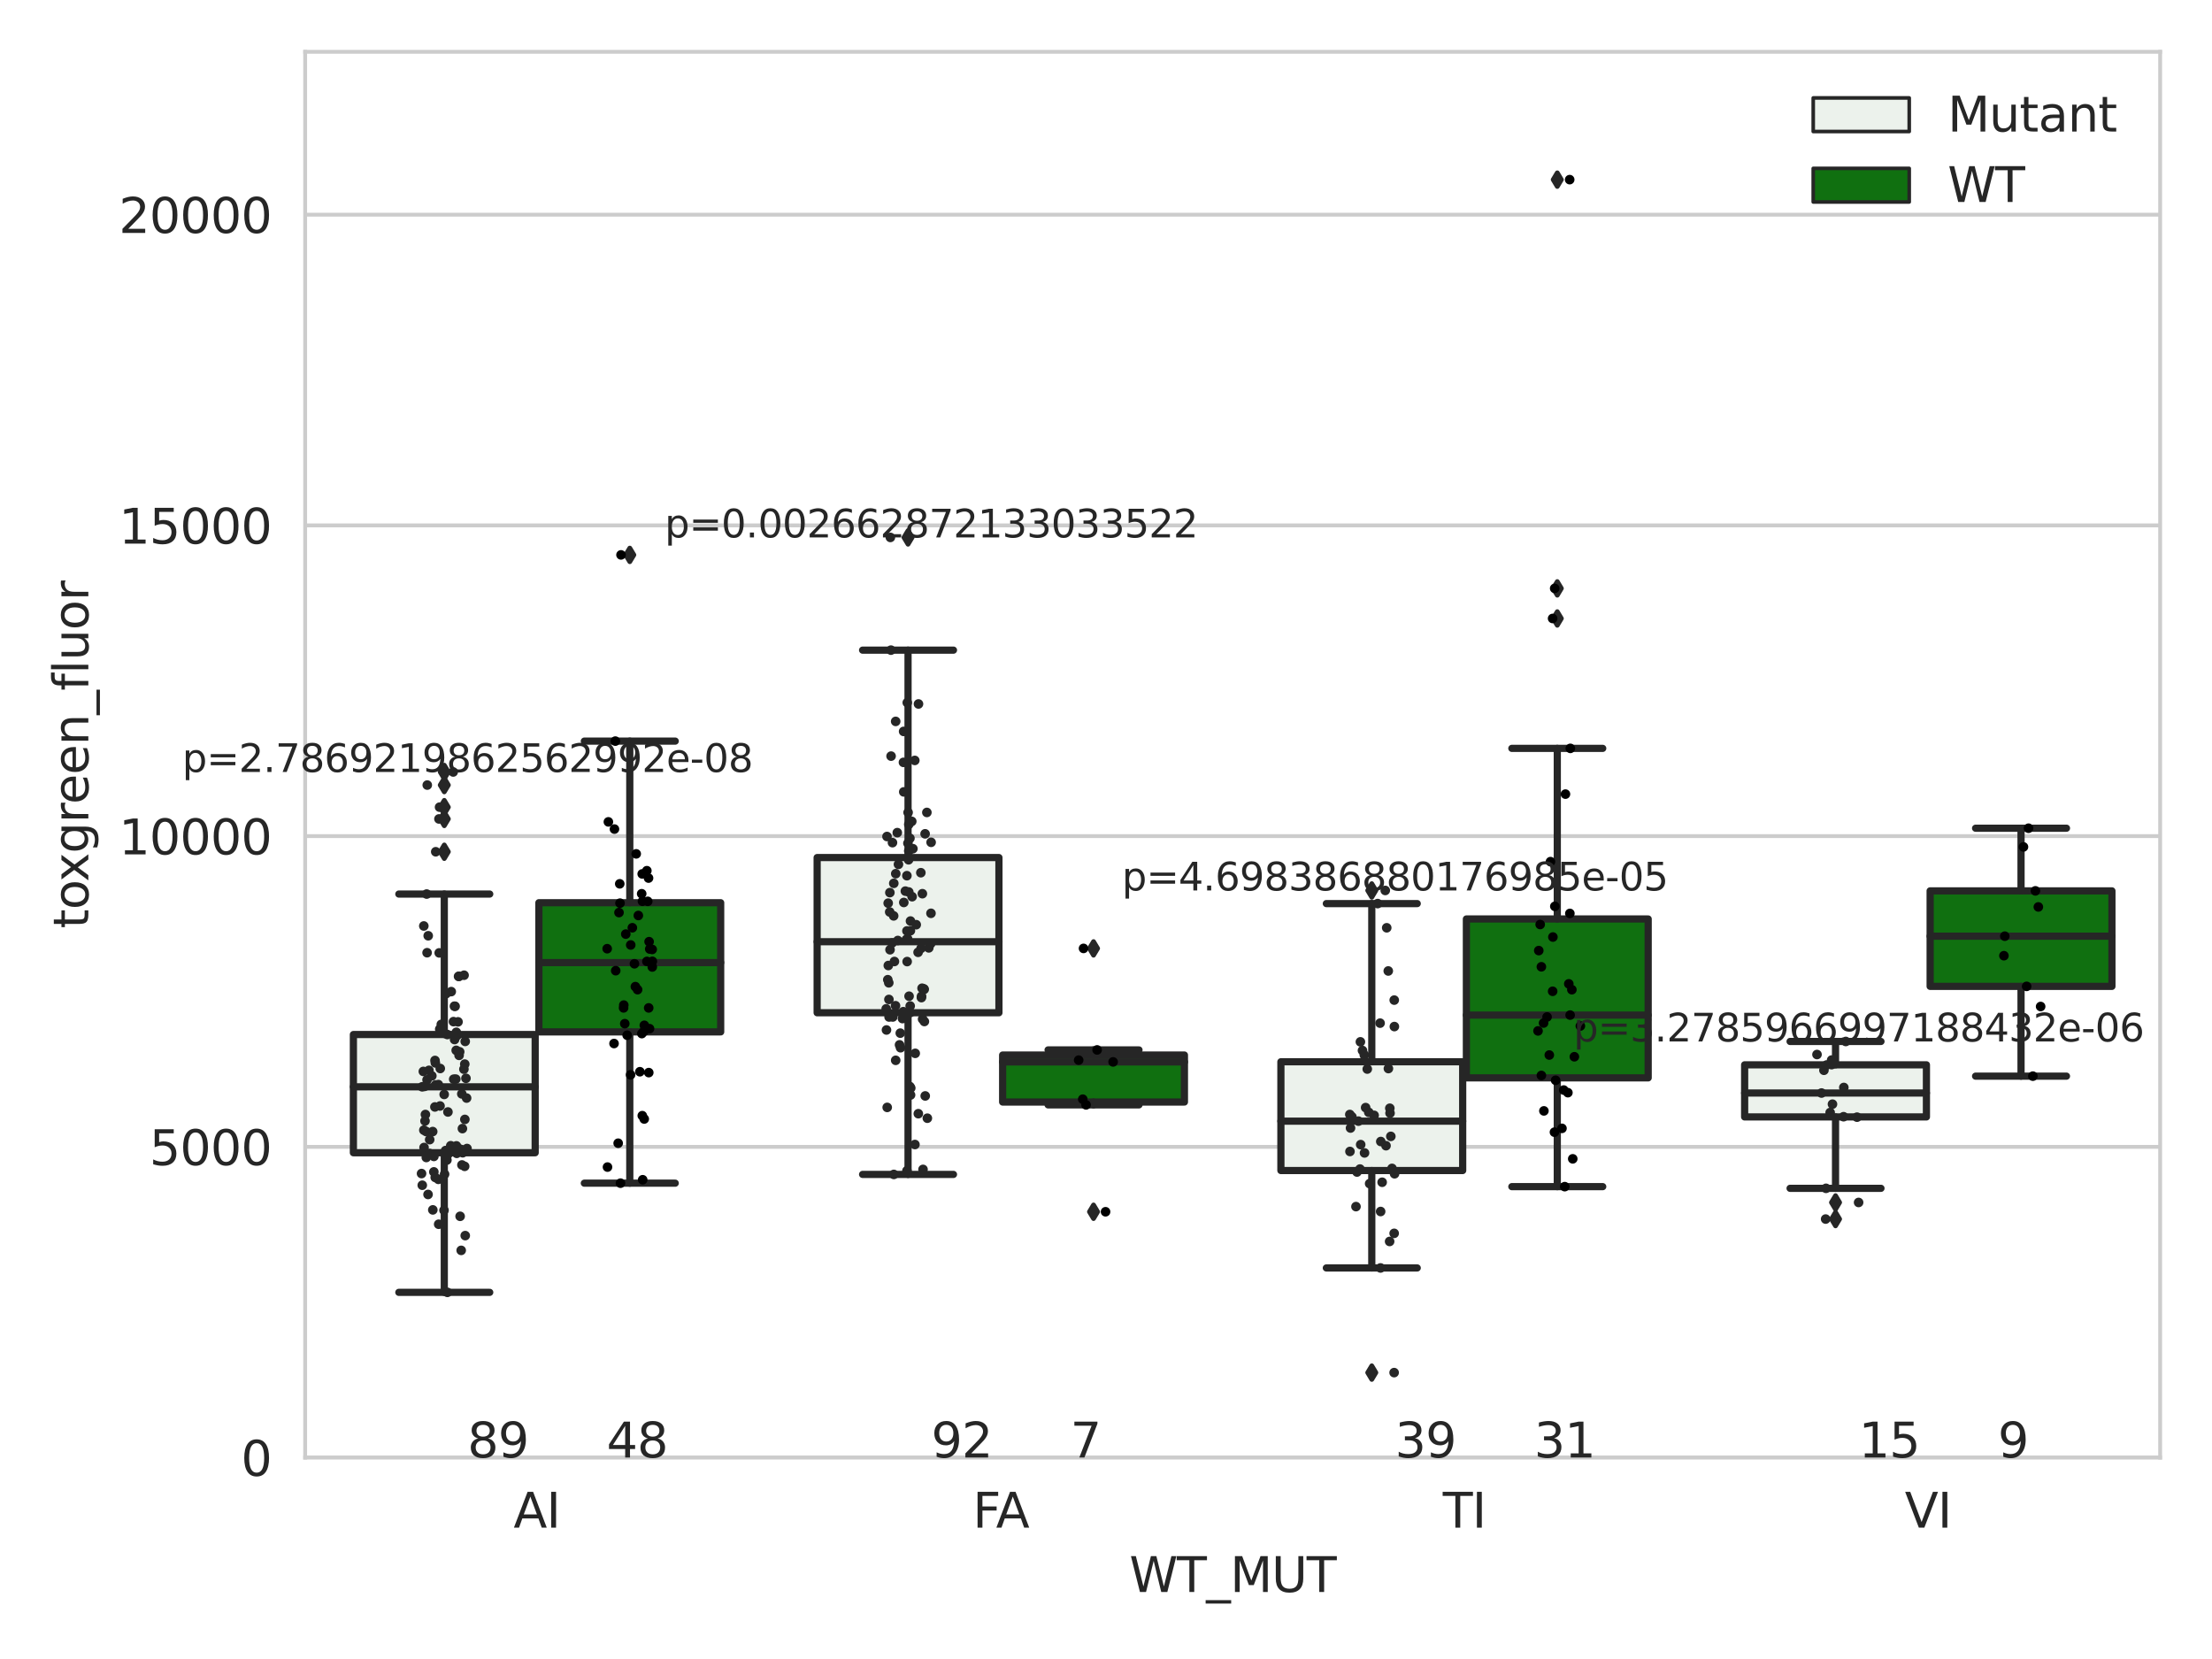 <?xml version="1.0" encoding="utf-8" standalone="no"?>
<!DOCTYPE svg PUBLIC "-//W3C//DTD SVG 1.1//EN"
  "http://www.w3.org/Graphics/SVG/1.1/DTD/svg11.dtd">
<svg xmlns:xlink="http://www.w3.org/1999/xlink" width="460.8pt" height="345.6pt" viewBox="0 0 460.8 345.6" xmlns="http://www.w3.org/2000/svg" version="1.1">
 <defs>
  <style type="text/css">*{stroke-linejoin: round; stroke-linecap: butt}</style>
 </defs>
 <g id="figure_1">
  <g id="patch_1">
   <path d="M 0 345.6 
L 460.8 345.6 
L 460.8 0 
L 0 0 
z
" style="fill: #ffffff"/>
  </g>
  <g id="axes_1">
   <g id="patch_2">
    <path d="M 63.571 303.64 
L 450 303.64 
L 450 10.8 
L 63.571 10.8 
z
" style="fill: #ffffff"/>
   </g>
   <g id="matplotlib.axis_1">
    <g id="xtick_1">
     <g id="text_1">
      <!-- AI -->
      <g style="fill: #262626" transform="translate(106.98 318.238) scale(0.1 -0.1)">
       <defs>
        <path id="DejaVuSans-41" d="M 2188 4044 
L 1331 1722 
L 3047 1722 
L 2188 4044 
z
M 1831 4666 
L 2547 4666 
L 4325 0 
L 3669 0 
L 3244 1197 
L 1141 1197 
L 716 0 
L 50 0 
L 1831 4666 
z
" transform="scale(0.016)"/>
        <path id="DejaVuSans-49" d="M 628 4666 
L 1259 4666 
L 1259 0 
L 628 0 
L 628 4666 
z
" transform="scale(0.016)"/>
       </defs>
       <use xlink:href="#DejaVuSans-41"/>
       <use xlink:href="#DejaVuSans-49" x="68.408"/>
      </g>
     </g>
    </g>
    <g id="xtick_2">
     <g id="text_2">
      <!-- FA -->
      <g style="fill: #262626" transform="translate(202.642 318.238) scale(0.1 -0.1)">
       <defs>
        <path id="DejaVuSans-46" d="M 628 4666 
L 3309 4666 
L 3309 4134 
L 1259 4134 
L 1259 2759 
L 3109 2759 
L 3109 2228 
L 1259 2228 
L 1259 0 
L 628 0 
L 628 4666 
z
" transform="scale(0.016)"/>
       </defs>
       <use xlink:href="#DejaVuSans-46"/>
       <use xlink:href="#DejaVuSans-41" x="48.395"/>
      </g>
     </g>
    </g>
    <g id="xtick_3">
     <g id="text_3">
      <!-- TI -->
      <g style="fill: #262626" transform="translate(300.56 318.238) scale(0.1 -0.1)">
       <defs>
        <path id="DejaVuSans-54" d="M -19 4666 
L 3928 4666 
L 3928 4134 
L 2272 4134 
L 2272 0 
L 1638 0 
L 1638 4134 
L -19 4134 
L -19 4666 
z
" transform="scale(0.016)"/>
       </defs>
       <use xlink:href="#DejaVuSans-54"/>
       <use xlink:href="#DejaVuSans-49" x="61.084"/>
      </g>
     </g>
    </g>
    <g id="xtick_4">
     <g id="text_4">
      <!-- VI -->
      <g style="fill: #262626" transform="translate(396.801 318.238) scale(0.1 -0.1)">
       <defs>
        <path id="DejaVuSans-56" d="M 1831 0 
L 50 4666 
L 709 4666 
L 2188 738 
L 3669 4666 
L 4325 4666 
L 2547 0 
L 1831 0 
z
" transform="scale(0.016)"/>
       </defs>
       <use xlink:href="#DejaVuSans-56"/>
       <use xlink:href="#DejaVuSans-49" x="68.408"/>
      </g>
     </g>
    </g>
    <g id="text_5">
     <!-- WT_MUT -->
     <g style="fill: #262626" transform="translate(235.261 331.638) scale(0.1 -0.1)">
      <defs>
       <path id="DejaVuSans-57" d="M 213 4666 
L 850 4666 
L 1831 722 
L 2809 4666 
L 3519 4666 
L 4500 722 
L 5478 4666 
L 6119 4666 
L 4947 0 
L 4153 0 
L 3169 4050 
L 2175 0 
L 1381 0 
L 213 4666 
z
" transform="scale(0.016)"/>
       <path id="DejaVuSans-5f" d="M 3263 -1063 
L 3263 -1509 
L -63 -1509 
L -63 -1063 
L 3263 -1063 
z
" transform="scale(0.016)"/>
       <path id="DejaVuSans-4d" d="M 628 4666 
L 1569 4666 
L 2759 1491 
L 3956 4666 
L 4897 4666 
L 4897 0 
L 4281 0 
L 4281 4097 
L 3078 897 
L 2444 897 
L 1241 4097 
L 1241 0 
L 628 0 
L 628 4666 
z
" transform="scale(0.016)"/>
       <path id="DejaVuSans-55" d="M 556 4666 
L 1191 4666 
L 1191 1831 
Q 1191 1081 1462 751 
Q 1734 422 2344 422 
Q 2950 422 3222 751 
Q 3494 1081 3494 1831 
L 3494 4666 
L 4128 4666 
L 4128 1753 
Q 4128 841 3676 375 
Q 3225 -91 2344 -91 
Q 1459 -91 1007 375 
Q 556 841 556 1753 
L 556 4666 
z
" transform="scale(0.016)"/>
      </defs>
      <use xlink:href="#DejaVuSans-57"/>
      <use xlink:href="#DejaVuSans-54" x="98.877"/>
      <use xlink:href="#DejaVuSans-5f" x="159.961"/>
      <use xlink:href="#DejaVuSans-4d" x="209.961"/>
      <use xlink:href="#DejaVuSans-55" x="296.24"/>
      <use xlink:href="#DejaVuSans-54" x="369.434"/>
     </g>
    </g>
   </g>
   <g id="matplotlib.axis_2">
    <g id="ytick_1">
     <g id="line2d_1">
      <path d="M 63.571 303.64 
L 450 303.64 
" clip-path="url(#p795ca50f24)" style="fill: none; stroke: #cccccc; stroke-width: 0.8; stroke-linecap: round"/>
     </g>
     <g id="text_6">
      <!-- 0 -->
      <g style="fill: #262626" transform="translate(50.209 307.439) scale(0.1 -0.1)">
       <defs>
        <path id="DejaVuSans-30" d="M 2034 4250 
Q 1547 4250 1301 3770 
Q 1056 3291 1056 2328 
Q 1056 1369 1301 889 
Q 1547 409 2034 409 
Q 2525 409 2770 889 
Q 3016 1369 3016 2328 
Q 3016 3291 2770 3770 
Q 2525 4250 2034 4250 
z
M 2034 4750 
Q 2819 4750 3233 4129 
Q 3647 3509 3647 2328 
Q 3647 1150 3233 529 
Q 2819 -91 2034 -91 
Q 1250 -91 836 529 
Q 422 1150 422 2328 
Q 422 3509 836 4129 
Q 1250 4750 2034 4750 
z
" transform="scale(0.016)"/>
       </defs>
       <use xlink:href="#DejaVuSans-30"/>
      </g>
     </g>
    </g>
    <g id="ytick_2">
     <g id="line2d_2">
      <path d="M 63.571 238.91 
L 450 238.91 
" clip-path="url(#p795ca50f24)" style="fill: none; stroke: #cccccc; stroke-width: 0.8; stroke-linecap: round"/>
     </g>
     <g id="text_7">
      <!-- 5000 -->
      <g style="fill: #262626" transform="translate(31.121 242.709) scale(0.1 -0.1)">
       <defs>
        <path id="DejaVuSans-35" d="M 691 4666 
L 3169 4666 
L 3169 4134 
L 1269 4134 
L 1269 2991 
Q 1406 3038 1543 3061 
Q 1681 3084 1819 3084 
Q 2600 3084 3056 2656 
Q 3513 2228 3513 1497 
Q 3513 744 3044 326 
Q 2575 -91 1722 -91 
Q 1428 -91 1123 -41 
Q 819 9 494 109 
L 494 744 
Q 775 591 1075 516 
Q 1375 441 1709 441 
Q 2250 441 2565 725 
Q 2881 1009 2881 1497 
Q 2881 1984 2565 2268 
Q 2250 2553 1709 2553 
Q 1456 2553 1204 2497 
Q 953 2441 691 2322 
L 691 4666 
z
" transform="scale(0.016)"/>
       </defs>
       <use xlink:href="#DejaVuSans-35"/>
       <use xlink:href="#DejaVuSans-30" x="63.623"/>
       <use xlink:href="#DejaVuSans-30" x="127.246"/>
       <use xlink:href="#DejaVuSans-30" x="190.869"/>
      </g>
     </g>
    </g>
    <g id="ytick_3">
     <g id="line2d_3">
      <path d="M 63.571 174.18 
L 450 174.18 
" clip-path="url(#p795ca50f24)" style="fill: none; stroke: #cccccc; stroke-width: 0.8; stroke-linecap: round"/>
     </g>
     <g id="text_8">
      <!-- 10000 -->
      <g style="fill: #262626" transform="translate(24.759 177.979) scale(0.1 -0.1)">
       <defs>
        <path id="DejaVuSans-31" d="M 794 531 
L 1825 531 
L 1825 4091 
L 703 3866 
L 703 4441 
L 1819 4666 
L 2450 4666 
L 2450 531 
L 3481 531 
L 3481 0 
L 794 0 
L 794 531 
z
" transform="scale(0.016)"/>
       </defs>
       <use xlink:href="#DejaVuSans-31"/>
       <use xlink:href="#DejaVuSans-30" x="63.623"/>
       <use xlink:href="#DejaVuSans-30" x="127.246"/>
       <use xlink:href="#DejaVuSans-30" x="190.869"/>
       <use xlink:href="#DejaVuSans-30" x="254.492"/>
      </g>
     </g>
    </g>
    <g id="ytick_4">
     <g id="line2d_4">
      <path d="M 63.571 109.45 
L 450 109.45 
" clip-path="url(#p795ca50f24)" style="fill: none; stroke: #cccccc; stroke-width: 0.8; stroke-linecap: round"/>
     </g>
     <g id="text_9">
      <!-- 15000 -->
      <g style="fill: #262626" transform="translate(24.759 113.249) scale(0.1 -0.1)">
       <use xlink:href="#DejaVuSans-31"/>
       <use xlink:href="#DejaVuSans-35" x="63.623"/>
       <use xlink:href="#DejaVuSans-30" x="127.246"/>
       <use xlink:href="#DejaVuSans-30" x="190.869"/>
       <use xlink:href="#DejaVuSans-30" x="254.492"/>
      </g>
     </g>
    </g>
    <g id="ytick_5">
     <g id="line2d_5">
      <path d="M 63.571 44.719 
L 450 44.719 
" clip-path="url(#p795ca50f24)" style="fill: none; stroke: #cccccc; stroke-width: 0.8; stroke-linecap: round"/>
     </g>
     <g id="text_10">
      <!-- 20000 -->
      <g style="fill: #262626" transform="translate(24.759 48.519) scale(0.1 -0.1)">
       <defs>
        <path id="DejaVuSans-32" d="M 1228 531 
L 3431 531 
L 3431 0 
L 469 0 
L 469 531 
Q 828 903 1448 1529 
Q 2069 2156 2228 2338 
Q 2531 2678 2651 2914 
Q 2772 3150 2772 3378 
Q 2772 3750 2511 3984 
Q 2250 4219 1831 4219 
Q 1534 4219 1204 4116 
Q 875 4013 500 3803 
L 500 4441 
Q 881 4594 1212 4672 
Q 1544 4750 1819 4750 
Q 2544 4750 2975 4387 
Q 3406 4025 3406 3419 
Q 3406 3131 3298 2873 
Q 3191 2616 2906 2266 
Q 2828 2175 2409 1742 
Q 1991 1309 1228 531 
z
" transform="scale(0.016)"/>
       </defs>
       <use xlink:href="#DejaVuSans-32"/>
       <use xlink:href="#DejaVuSans-30" x="63.623"/>
       <use xlink:href="#DejaVuSans-30" x="127.246"/>
       <use xlink:href="#DejaVuSans-30" x="190.869"/>
       <use xlink:href="#DejaVuSans-30" x="254.492"/>
      </g>
     </g>
    </g>
    <g id="text_11">
     <!-- toxgreen_fluor -->
     <g style="fill: #262626" transform="translate(18.401 193.415) rotate(-90) scale(0.1 -0.1)">
      <defs>
       <path id="DejaVuSans-74" d="M 1172 4494 
L 1172 3500 
L 2356 3500 
L 2356 3053 
L 1172 3053 
L 1172 1153 
Q 1172 725 1289 603 
Q 1406 481 1766 481 
L 2356 481 
L 2356 0 
L 1766 0 
Q 1100 0 847 248 
Q 594 497 594 1153 
L 594 3053 
L 172 3053 
L 172 3500 
L 594 3500 
L 594 4494 
L 1172 4494 
z
" transform="scale(0.016)"/>
       <path id="DejaVuSans-6f" d="M 1959 3097 
Q 1497 3097 1228 2736 
Q 959 2375 959 1747 
Q 959 1119 1226 758 
Q 1494 397 1959 397 
Q 2419 397 2687 759 
Q 2956 1122 2956 1747 
Q 2956 2369 2687 2733 
Q 2419 3097 1959 3097 
z
M 1959 3584 
Q 2709 3584 3137 3096 
Q 3566 2609 3566 1747 
Q 3566 888 3137 398 
Q 2709 -91 1959 -91 
Q 1206 -91 779 398 
Q 353 888 353 1747 
Q 353 2609 779 3096 
Q 1206 3584 1959 3584 
z
" transform="scale(0.016)"/>
       <path id="DejaVuSans-78" d="M 3513 3500 
L 2247 1797 
L 3578 0 
L 2900 0 
L 1881 1375 
L 863 0 
L 184 0 
L 1544 1831 
L 300 3500 
L 978 3500 
L 1906 2253 
L 2834 3500 
L 3513 3500 
z
" transform="scale(0.016)"/>
       <path id="DejaVuSans-67" d="M 2906 1791 
Q 2906 2416 2648 2759 
Q 2391 3103 1925 3103 
Q 1463 3103 1205 2759 
Q 947 2416 947 1791 
Q 947 1169 1205 825 
Q 1463 481 1925 481 
Q 2391 481 2648 825 
Q 2906 1169 2906 1791 
z
M 3481 434 
Q 3481 -459 3084 -895 
Q 2688 -1331 1869 -1331 
Q 1566 -1331 1297 -1286 
Q 1028 -1241 775 -1147 
L 775 -588 
Q 1028 -725 1275 -790 
Q 1522 -856 1778 -856 
Q 2344 -856 2625 -561 
Q 2906 -266 2906 331 
L 2906 616 
Q 2728 306 2450 153 
Q 2172 0 1784 0 
Q 1141 0 747 490 
Q 353 981 353 1791 
Q 353 2603 747 3093 
Q 1141 3584 1784 3584 
Q 2172 3584 2450 3431 
Q 2728 3278 2906 2969 
L 2906 3500 
L 3481 3500 
L 3481 434 
z
" transform="scale(0.016)"/>
       <path id="DejaVuSans-72" d="M 2631 2963 
Q 2534 3019 2420 3045 
Q 2306 3072 2169 3072 
Q 1681 3072 1420 2755 
Q 1159 2438 1159 1844 
L 1159 0 
L 581 0 
L 581 3500 
L 1159 3500 
L 1159 2956 
Q 1341 3275 1631 3429 
Q 1922 3584 2338 3584 
Q 2397 3584 2469 3576 
Q 2541 3569 2628 3553 
L 2631 2963 
z
" transform="scale(0.016)"/>
       <path id="DejaVuSans-65" d="M 3597 1894 
L 3597 1613 
L 953 1613 
Q 991 1019 1311 708 
Q 1631 397 2203 397 
Q 2534 397 2845 478 
Q 3156 559 3463 722 
L 3463 178 
Q 3153 47 2828 -22 
Q 2503 -91 2169 -91 
Q 1331 -91 842 396 
Q 353 884 353 1716 
Q 353 2575 817 3079 
Q 1281 3584 2069 3584 
Q 2775 3584 3186 3129 
Q 3597 2675 3597 1894 
z
M 3022 2063 
Q 3016 2534 2758 2815 
Q 2500 3097 2075 3097 
Q 1594 3097 1305 2825 
Q 1016 2553 972 2059 
L 3022 2063 
z
" transform="scale(0.016)"/>
       <path id="DejaVuSans-6e" d="M 3513 2113 
L 3513 0 
L 2938 0 
L 2938 2094 
Q 2938 2591 2744 2837 
Q 2550 3084 2163 3084 
Q 1697 3084 1428 2787 
Q 1159 2491 1159 1978 
L 1159 0 
L 581 0 
L 581 3500 
L 1159 3500 
L 1159 2956 
Q 1366 3272 1645 3428 
Q 1925 3584 2291 3584 
Q 2894 3584 3203 3211 
Q 3513 2838 3513 2113 
z
" transform="scale(0.016)"/>
       <path id="DejaVuSans-66" d="M 2375 4863 
L 2375 4384 
L 1825 4384 
Q 1516 4384 1395 4259 
Q 1275 4134 1275 3809 
L 1275 3500 
L 2222 3500 
L 2222 3053 
L 1275 3053 
L 1275 0 
L 697 0 
L 697 3053 
L 147 3053 
L 147 3500 
L 697 3500 
L 697 3744 
Q 697 4328 969 4595 
Q 1241 4863 1831 4863 
L 2375 4863 
z
" transform="scale(0.016)"/>
       <path id="DejaVuSans-6c" d="M 603 4863 
L 1178 4863 
L 1178 0 
L 603 0 
L 603 4863 
z
" transform="scale(0.016)"/>
       <path id="DejaVuSans-75" d="M 544 1381 
L 544 3500 
L 1119 3500 
L 1119 1403 
Q 1119 906 1312 657 
Q 1506 409 1894 409 
Q 2359 409 2629 706 
Q 2900 1003 2900 1516 
L 2900 3500 
L 3475 3500 
L 3475 0 
L 2900 0 
L 2900 538 
Q 2691 219 2414 64 
Q 2138 -91 1772 -91 
Q 1169 -91 856 284 
Q 544 659 544 1381 
z
M 1991 3584 
L 1991 3584 
z
" transform="scale(0.016)"/>
      </defs>
      <use xlink:href="#DejaVuSans-74"/>
      <use xlink:href="#DejaVuSans-6f" x="39.209"/>
      <use xlink:href="#DejaVuSans-78" x="97.266"/>
      <use xlink:href="#DejaVuSans-67" x="156.445"/>
      <use xlink:href="#DejaVuSans-72" x="219.922"/>
      <use xlink:href="#DejaVuSans-65" x="258.785"/>
      <use xlink:href="#DejaVuSans-65" x="320.309"/>
      <use xlink:href="#DejaVuSans-6e" x="381.832"/>
      <use xlink:href="#DejaVuSans-5f" x="445.211"/>
      <use xlink:href="#DejaVuSans-66" x="495.211"/>
      <use xlink:href="#DejaVuSans-6c" x="530.416"/>
      <use xlink:href="#DejaVuSans-75" x="558.199"/>
      <use xlink:href="#DejaVuSans-6f" x="621.578"/>
      <use xlink:href="#DejaVuSans-72" x="682.76"/>
     </g>
    </g>
   </g>
   <g id="patch_3">
    <path d="M 73.618 240.139 
L 111.488 240.139 
L 111.488 215.511 
L 73.618 215.511 
L 73.618 240.139 
z
" clip-path="url(#p795ca50f24)" style="fill: #ecf2ec; stroke: #262626; stroke-width: 1.5; stroke-linejoin: miter"/>
   </g>
   <g id="patch_4">
    <path d="M 112.261 214.963 
L 150.131 214.963 
L 150.131 188.05 
L 112.261 188.05 
L 112.261 214.963 
z
" clip-path="url(#p795ca50f24)" style="fill: #107010; stroke: #262626; stroke-width: 1.5; stroke-linejoin: miter"/>
   </g>
   <g id="patch_5">
    <path d="M 170.226 210.976 
L 208.096 210.976 
L 208.096 178.644 
L 170.226 178.644 
L 170.226 210.976 
z
" clip-path="url(#p795ca50f24)" style="fill: #ecf2ec; stroke: #262626; stroke-width: 1.5; stroke-linejoin: miter"/>
   </g>
   <g id="patch_6">
    <path d="M 208.868 229.574 
L 246.738 229.574 
L 246.738 219.782 
L 208.868 219.782 
L 208.868 229.574 
z
" clip-path="url(#p795ca50f24)" style="fill: #107010; stroke: #262626; stroke-width: 1.5; stroke-linejoin: miter"/>
   </g>
   <g id="patch_7">
    <path d="M 266.833 243.844 
L 304.703 243.844 
L 304.703 221.186 
L 266.833 221.186 
L 266.833 243.844 
z
" clip-path="url(#p795ca50f24)" style="fill: #ecf2ec; stroke: #262626; stroke-width: 1.5; stroke-linejoin: miter"/>
   </g>
   <g id="patch_8">
    <path d="M 305.476 224.541 
L 343.346 224.541 
L 343.346 191.438 
L 305.476 191.438 
L 305.476 224.541 
z
" clip-path="url(#p795ca50f24)" style="fill: #107010; stroke: #262626; stroke-width: 1.5; stroke-linejoin: miter"/>
   </g>
   <g id="patch_9">
    <path d="M 363.44 232.678 
L 401.31 232.678 
L 401.31 221.819 
L 363.44 221.819 
L 363.44 232.678 
z
" clip-path="url(#p795ca50f24)" style="fill: #ecf2ec; stroke: #262626; stroke-width: 1.5; stroke-linejoin: miter"/>
   </g>
   <g id="patch_10">
    <path d="M 402.083 205.478 
L 439.953 205.478 
L 439.953 185.583 
L 402.083 185.583 
L 402.083 205.478 
z
" clip-path="url(#p795ca50f24)" style="fill: #107010; stroke: #262626; stroke-width: 1.5; stroke-linejoin: miter"/>
   </g>
   <g id="patch_11">
    <path d="M 111.875 303.64 
L 111.875 303.64 
L 111.875 303.64 
L 111.875 303.64 
z
" clip-path="url(#p795ca50f24)" style="fill: #ecf2ec; stroke: #262626; stroke-width: 0.75; stroke-linejoin: miter"/>
   </g>
   <g id="patch_12">
    <path d="M 111.875 303.64 
L 111.875 303.64 
L 111.875 303.64 
L 111.875 303.64 
z
" clip-path="url(#p795ca50f24)" style="fill: #107010; stroke: #262626; stroke-width: 0.75; stroke-linejoin: miter"/>
   </g>
   <g id="PathCollection_1"/>
   <g id="PathCollection_2"/>
   <g id="line2d_6">
    <path d="M 92.553 240.139 
L 92.553 269.221 
" clip-path="url(#p795ca50f24)" style="fill: none; stroke: #262626; stroke-width: 1.5; stroke-linecap: round"/>
   </g>
   <g id="line2d_7">
    <path d="M 92.553 215.511 
L 92.553 186.248 
" clip-path="url(#p795ca50f24)" style="fill: none; stroke: #262626; stroke-width: 1.5; stroke-linecap: round"/>
   </g>
   <g id="line2d_8">
    <path d="M 83.086 269.221 
L 102.021 269.221 
" clip-path="url(#p795ca50f24)" style="fill: none; stroke: #262626; stroke-width: 1.5; stroke-linecap: round"/>
   </g>
   <g id="line2d_9">
    <path d="M 83.086 186.248 
L 102.021 186.248 
" clip-path="url(#p795ca50f24)" style="fill: none; stroke: #262626; stroke-width: 1.5; stroke-linecap: round"/>
   </g>
   <g id="line2d_10">
    <defs>
     <path id="m551e32eb45" d="M -0 1.414 
L 0.849 0 
L 0 -1.414 
L -0.849 -0 
z
" style="stroke: #262626; stroke-linejoin: miter"/>
    </defs>
    <g clip-path="url(#p795ca50f24)">
     <use xlink:href="#m551e32eb45" x="92.553" y="163.544" style="fill: #262626; stroke: #262626; stroke-linejoin: miter"/>
     <use xlink:href="#m551e32eb45" x="92.553" y="177.436" style="fill: #262626; stroke: #262626; stroke-linejoin: miter"/>
     <use xlink:href="#m551e32eb45" x="92.553" y="170.599" style="fill: #262626; stroke: #262626; stroke-linejoin: miter"/>
     <use xlink:href="#m551e32eb45" x="92.553" y="160.816" style="fill: #262626; stroke: #262626; stroke-linejoin: miter"/>
     <use xlink:href="#m551e32eb45" x="92.553" y="168.145" style="fill: #262626; stroke: #262626; stroke-linejoin: miter"/>
    </g>
   </g>
   <g id="line2d_11">
    <path d="M 131.196 214.963 
L 131.196 246.477 
" clip-path="url(#p795ca50f24)" style="fill: none; stroke: #262626; stroke-width: 1.5; stroke-linecap: round"/>
   </g>
   <g id="line2d_12">
    <path d="M 131.196 188.05 
L 131.196 154.387 
" clip-path="url(#p795ca50f24)" style="fill: none; stroke: #262626; stroke-width: 1.5; stroke-linecap: round"/>
   </g>
   <g id="line2d_13">
    <path d="M 121.729 246.477 
L 140.664 246.477 
" clip-path="url(#p795ca50f24)" style="fill: none; stroke: #262626; stroke-width: 1.5; stroke-linecap: round"/>
   </g>
   <g id="line2d_14">
    <path d="M 121.729 154.387 
L 140.664 154.387 
" clip-path="url(#p795ca50f24)" style="fill: none; stroke: #262626; stroke-width: 1.5; stroke-linecap: round"/>
   </g>
   <g id="line2d_15">
    <g clip-path="url(#p795ca50f24)">
     <use xlink:href="#m551e32eb45" x="131.196" y="115.595" style="fill: #262626; stroke: #262626; stroke-linejoin: miter"/>
    </g>
   </g>
   <g id="line2d_16">
    <path d="M 189.161 210.976 
L 189.161 244.652 
" clip-path="url(#p795ca50f24)" style="fill: none; stroke: #262626; stroke-width: 1.5; stroke-linecap: round"/>
   </g>
   <g id="line2d_17">
    <path d="M 189.161 178.644 
L 189.161 135.436 
" clip-path="url(#p795ca50f24)" style="fill: none; stroke: #262626; stroke-width: 1.5; stroke-linecap: round"/>
   </g>
   <g id="line2d_18">
    <path d="M 179.693 244.652 
L 198.628 244.652 
" clip-path="url(#p795ca50f24)" style="fill: none; stroke: #262626; stroke-width: 1.5; stroke-linecap: round"/>
   </g>
   <g id="line2d_19">
    <path d="M 179.693 135.436 
L 198.628 135.436 
" clip-path="url(#p795ca50f24)" style="fill: none; stroke: #262626; stroke-width: 1.5; stroke-linecap: round"/>
   </g>
   <g id="line2d_20">
    <g clip-path="url(#p795ca50f24)">
     <use xlink:href="#m551e32eb45" x="189.161" y="111.956" style="fill: #262626; stroke: #262626; stroke-linejoin: miter"/>
    </g>
   </g>
   <g id="line2d_21">
    <path d="M 227.803 229.574 
L 227.803 230.165 
" clip-path="url(#p795ca50f24)" style="fill: none; stroke: #262626; stroke-width: 1.5; stroke-linecap: round"/>
   </g>
   <g id="line2d_22">
    <path d="M 227.803 219.782 
L 227.803 218.717 
" clip-path="url(#p795ca50f24)" style="fill: none; stroke: #262626; stroke-width: 1.5; stroke-linecap: round"/>
   </g>
   <g id="line2d_23">
    <path d="M 218.336 230.165 
L 237.271 230.165 
" clip-path="url(#p795ca50f24)" style="fill: none; stroke: #262626; stroke-width: 1.5; stroke-linecap: round"/>
   </g>
   <g id="line2d_24">
    <path d="M 218.336 218.717 
L 237.271 218.717 
" clip-path="url(#p795ca50f24)" style="fill: none; stroke: #262626; stroke-width: 1.5; stroke-linecap: round"/>
   </g>
   <g id="line2d_25">
    <g clip-path="url(#p795ca50f24)">
     <use xlink:href="#m551e32eb45" x="227.803" y="252.432" style="fill: #262626; stroke: #262626; stroke-linejoin: miter"/>
     <use xlink:href="#m551e32eb45" x="227.803" y="197.57" style="fill: #262626; stroke: #262626; stroke-linejoin: miter"/>
    </g>
   </g>
   <g id="line2d_26">
    <path d="M 285.768 243.844 
L 285.768 264.136 
" clip-path="url(#p795ca50f24)" style="fill: none; stroke: #262626; stroke-width: 1.5; stroke-linecap: round"/>
   </g>
   <g id="line2d_27">
    <path d="M 285.768 221.186 
L 285.768 188.235 
" clip-path="url(#p795ca50f24)" style="fill: none; stroke: #262626; stroke-width: 1.5; stroke-linecap: round"/>
   </g>
   <g id="line2d_28">
    <path d="M 276.3 264.136 
L 295.235 264.136 
" clip-path="url(#p795ca50f24)" style="fill: none; stroke: #262626; stroke-width: 1.5; stroke-linecap: round"/>
   </g>
   <g id="line2d_29">
    <path d="M 276.3 188.235 
L 295.235 188.235 
" clip-path="url(#p795ca50f24)" style="fill: none; stroke: #262626; stroke-width: 1.5; stroke-linecap: round"/>
   </g>
   <g id="line2d_30">
    <g clip-path="url(#p795ca50f24)">
     <use xlink:href="#m551e32eb45" x="285.768" y="285.94" style="fill: #262626; stroke: #262626; stroke-linejoin: miter"/>
     <use xlink:href="#m551e32eb45" x="285.768" y="185.498" style="fill: #262626; stroke: #262626; stroke-linejoin: miter"/>
    </g>
   </g>
   <g id="line2d_31">
    <path d="M 324.411 224.541 
L 324.411 247.198 
" clip-path="url(#p795ca50f24)" style="fill: none; stroke: #262626; stroke-width: 1.5; stroke-linecap: round"/>
   </g>
   <g id="line2d_32">
    <path d="M 324.411 191.438 
L 324.411 155.9 
" clip-path="url(#p795ca50f24)" style="fill: none; stroke: #262626; stroke-width: 1.5; stroke-linecap: round"/>
   </g>
   <g id="line2d_33">
    <path d="M 314.943 247.198 
L 333.878 247.198 
" clip-path="url(#p795ca50f24)" style="fill: none; stroke: #262626; stroke-width: 1.5; stroke-linecap: round"/>
   </g>
   <g id="line2d_34">
    <path d="M 314.943 155.9 
L 333.878 155.9 
" clip-path="url(#p795ca50f24)" style="fill: none; stroke: #262626; stroke-width: 1.5; stroke-linecap: round"/>
   </g>
   <g id="line2d_35">
    <g clip-path="url(#p795ca50f24)">
     <use xlink:href="#m551e32eb45" x="324.411" y="128.839" style="fill: #262626; stroke: #262626; stroke-linejoin: miter"/>
     <use xlink:href="#m551e32eb45" x="324.411" y="37.422" style="fill: #262626; stroke: #262626; stroke-linejoin: miter"/>
     <use xlink:href="#m551e32eb45" x="324.411" y="122.572" style="fill: #262626; stroke: #262626; stroke-linejoin: miter"/>
    </g>
   </g>
   <g id="line2d_36">
    <path d="M 382.375 232.678 
L 382.375 247.55 
" clip-path="url(#p795ca50f24)" style="fill: none; stroke: #262626; stroke-width: 1.5; stroke-linecap: round"/>
   </g>
   <g id="line2d_37">
    <path d="M 382.375 221.819 
L 382.375 216.955 
" clip-path="url(#p795ca50f24)" style="fill: none; stroke: #262626; stroke-width: 1.5; stroke-linecap: round"/>
   </g>
   <g id="line2d_38">
    <path d="M 372.907 247.55 
L 391.842 247.55 
" clip-path="url(#p795ca50f24)" style="fill: none; stroke: #262626; stroke-width: 1.5; stroke-linecap: round"/>
   </g>
   <g id="line2d_39">
    <path d="M 372.907 216.955 
L 391.842 216.955 
" clip-path="url(#p795ca50f24)" style="fill: none; stroke: #262626; stroke-width: 1.5; stroke-linecap: round"/>
   </g>
   <g id="line2d_40">
    <g clip-path="url(#p795ca50f24)">
     <use xlink:href="#m551e32eb45" x="382.375" y="253.953" style="fill: #262626; stroke: #262626; stroke-linejoin: miter"/>
     <use xlink:href="#m551e32eb45" x="382.375" y="250.494" style="fill: #262626; stroke: #262626; stroke-linejoin: miter"/>
    </g>
   </g>
   <g id="line2d_41">
    <path d="M 421.018 205.478 
L 421.018 224.181 
" clip-path="url(#p795ca50f24)" style="fill: none; stroke: #262626; stroke-width: 1.5; stroke-linecap: round"/>
   </g>
   <g id="line2d_42">
    <path d="M 421.018 185.583 
L 421.018 172.532 
" clip-path="url(#p795ca50f24)" style="fill: none; stroke: #262626; stroke-width: 1.5; stroke-linecap: round"/>
   </g>
   <g id="line2d_43">
    <path d="M 411.55 224.181 
L 430.485 224.181 
" clip-path="url(#p795ca50f24)" style="fill: none; stroke: #262626; stroke-width: 1.5; stroke-linecap: round"/>
   </g>
   <g id="line2d_44">
    <path d="M 411.55 172.532 
L 430.485 172.532 
" clip-path="url(#p795ca50f24)" style="fill: none; stroke: #262626; stroke-width: 1.5; stroke-linecap: round"/>
   </g>
   <g id="line2d_45"/>
   <g id="line2d_46">
    <path d="M 73.618 226.401 
L 111.488 226.401 
" clip-path="url(#p795ca50f24)" style="fill: none; stroke: #262626; stroke-width: 1.5; stroke-linecap: round"/>
   </g>
   <g id="line2d_47">
    <path d="M 112.261 200.526 
L 150.131 200.526 
" clip-path="url(#p795ca50f24)" style="fill: none; stroke: #262626; stroke-width: 1.5; stroke-linecap: round"/>
   </g>
   <g id="line2d_48">
    <path d="M 170.226 196.181 
L 208.096 196.181 
" clip-path="url(#p795ca50f24)" style="fill: none; stroke: #262626; stroke-width: 1.5; stroke-linecap: round"/>
   </g>
   <g id="line2d_49">
    <path d="M 208.868 221.216 
L 246.738 221.216 
" clip-path="url(#p795ca50f24)" style="fill: none; stroke: #262626; stroke-width: 1.5; stroke-linecap: round"/>
   </g>
   <g id="line2d_50">
    <path d="M 266.833 233.553 
L 304.703 233.553 
" clip-path="url(#p795ca50f24)" style="fill: none; stroke: #262626; stroke-width: 1.5; stroke-linecap: round"/>
   </g>
   <g id="line2d_51">
    <path d="M 305.476 211.46 
L 343.346 211.46 
" clip-path="url(#p795ca50f24)" style="fill: none; stroke: #262626; stroke-width: 1.5; stroke-linecap: round"/>
   </g>
   <g id="line2d_52">
    <path d="M 363.44 227.7 
L 401.31 227.7 
" clip-path="url(#p795ca50f24)" style="fill: none; stroke: #262626; stroke-width: 1.5; stroke-linecap: round"/>
   </g>
   <g id="line2d_53">
    <path d="M 402.083 195.025 
L 439.953 195.025 
" clip-path="url(#p795ca50f24)" style="fill: none; stroke: #262626; stroke-width: 1.5; stroke-linecap: round"/>
   </g>
   <g id="patch_13">
    <path d="M 63.571 303.64 
L 63.571 10.8 
" style="fill: none; stroke: #cccccc; stroke-width: 0.8; stroke-linejoin: miter; stroke-linecap: square"/>
   </g>
   <g id="patch_14">
    <path d="M 450 303.64 
L 450 10.8 
" style="fill: none; stroke: #cccccc; stroke-width: 0.8; stroke-linejoin: miter; stroke-linecap: square"/>
   </g>
   <g id="patch_15">
    <path d="M 63.571 303.64 
L 450 303.64 
" style="fill: none; stroke: #cccccc; stroke-width: 0.8; stroke-linejoin: miter; stroke-linecap: square"/>
   </g>
   <g id="patch_16">
    <path d="M 63.571 10.8 
L 450 10.8 
" style="fill: none; stroke: #cccccc; stroke-width: 0.8; stroke-linejoin: miter; stroke-linecap: square"/>
   </g>
   <g id="PathCollection_3">
    <defs>
     <path id="C0_0_d7f6f38397" d="M 0 1 
C 0.265 1 0.52 0.895 0.707 0.707 
C 0.895 0.52 1 0.265 1 -0 
C 1 -0.265 0.895 -0.52 0.707 -0.707 
C 0.52 -0.895 0.265 -1 0 -1 
C -0.265 -1 -0.52 -0.895 -0.707 -0.707 
C -0.895 -0.52 -1 -0.265 -1 0 
C -1 0.265 -0.895 0.52 -0.707 0.707 
C -0.52 0.895 -0.265 1 0 1 
z
"/>
    </defs>
    <g clip-path="url(#p795ca50f24)">
     <use xlink:href="#C0_0_d7f6f38397" x="88.81" y="241.125" style="fill: #262626"/>
    </g>
    <g clip-path="url(#p795ca50f24)">
     <use xlink:href="#C0_0_d7f6f38397" x="90.165" y="252.042" style="fill: #262626"/>
    </g>
    <g clip-path="url(#p795ca50f24)">
     <use xlink:href="#C0_0_d7f6f38397" x="89.007" y="163.544" style="fill: #262626"/>
    </g>
    <g clip-path="url(#p795ca50f24)">
     <use xlink:href="#C0_0_d7f6f38397" x="88.971" y="198.469" style="fill: #262626"/>
    </g>
    <g clip-path="url(#p795ca50f24)">
     <use xlink:href="#C0_0_d7f6f38397" x="94.002" y="206.571" style="fill: #262626"/>
    </g>
    <g clip-path="url(#p795ca50f24)">
     <use xlink:href="#C0_0_d7f6f38397" x="91.496" y="198.504" style="fill: #262626"/>
    </g>
    <g clip-path="url(#p795ca50f24)">
     <use xlink:href="#C0_0_d7f6f38397" x="90.773" y="177.436" style="fill: #262626"/>
    </g>
    <g clip-path="url(#p795ca50f24)">
     <use xlink:href="#C0_0_d7f6f38397" x="91.929" y="213.4" style="fill: #262626"/>
    </g>
    <g clip-path="url(#p795ca50f24)">
     <use xlink:href="#C0_0_d7f6f38397" x="90.14" y="235.727" style="fill: #262626"/>
    </g>
    <g clip-path="url(#p795ca50f24)">
     <use xlink:href="#C0_0_d7f6f38397" x="91.445" y="170.599" style="fill: #262626"/>
    </g>
    <g clip-path="url(#p795ca50f24)">
     <use xlink:href="#C0_0_d7f6f38397" x="93.314" y="231.643" style="fill: #262626"/>
    </g>
    <g clip-path="url(#p795ca50f24)">
     <use xlink:href="#C0_0_d7f6f38397" x="95.079" y="238.705" style="fill: #262626"/>
    </g>
    <g clip-path="url(#p795ca50f24)">
     <use xlink:href="#C0_0_d7f6f38397" x="90.698" y="221.424" style="fill: #262626"/>
    </g>
    <g clip-path="url(#p795ca50f24)">
     <use xlink:href="#C0_0_d7f6f38397" x="95.867" y="239.403" style="fill: #262626"/>
    </g>
    <g clip-path="url(#p795ca50f24)">
     <use xlink:href="#C0_0_d7f6f38397" x="96.075" y="260.475" style="fill: #262626"/>
    </g>
    <g clip-path="url(#p795ca50f24)">
     <use xlink:href="#C0_0_d7f6f38397" x="94.409" y="160.816" style="fill: #262626"/>
    </g>
    <g clip-path="url(#p795ca50f24)">
     <use xlink:href="#C0_0_d7f6f38397" x="88.296" y="235.429" style="fill: #262626"/>
    </g>
    <g clip-path="url(#p795ca50f24)">
     <use xlink:href="#C0_0_d7f6f38397" x="97.201" y="228.747" style="fill: #262626"/>
    </g>
    <g clip-path="url(#p795ca50f24)">
     <use xlink:href="#C0_0_d7f6f38397" x="89.96" y="224.122" style="fill: #262626"/>
    </g>
    <g clip-path="url(#p795ca50f24)">
     <use xlink:href="#C0_0_d7f6f38397" x="91.327" y="245.68" style="fill: #262626"/>
    </g>
    <g clip-path="url(#p795ca50f24)">
     <use xlink:href="#C0_0_d7f6f38397" x="90.623" y="220.914" style="fill: #262626"/>
    </g>
    <g clip-path="url(#p795ca50f24)">
     <use xlink:href="#C0_0_d7f6f38397" x="96.203" y="227.878" style="fill: #262626"/>
    </g>
    <g clip-path="url(#p795ca50f24)">
     <use xlink:href="#C0_0_d7f6f38397" x="88.288" y="192.896" style="fill: #262626"/>
    </g>
    <g clip-path="url(#p795ca50f24)">
     <use xlink:href="#C0_0_d7f6f38397" x="91.714" y="222.587" style="fill: #262626"/>
    </g>
    <g clip-path="url(#p795ca50f24)">
     <use xlink:href="#C0_0_d7f6f38397" x="92.821" y="239.683" style="fill: #262626"/>
    </g>
    <g clip-path="url(#p795ca50f24)">
     <use xlink:href="#C0_0_d7f6f38397" x="88.339" y="239.046" style="fill: #262626"/>
    </g>
    <g clip-path="url(#p795ca50f24)">
     <use xlink:href="#C0_0_d7f6f38397" x="87.967" y="246.904" style="fill: #262626"/>
    </g>
    <g clip-path="url(#p795ca50f24)">
     <use xlink:href="#C0_0_d7f6f38397" x="95.065" y="215.044" style="fill: #262626"/>
    </g>
    <g clip-path="url(#p795ca50f24)">
     <use xlink:href="#C0_0_d7f6f38397" x="95.852" y="253.378" style="fill: #262626"/>
    </g>
    <g clip-path="url(#p795ca50f24)">
     <use xlink:href="#C0_0_d7f6f38397" x="91.606" y="214.391" style="fill: #262626"/>
    </g>
    <g clip-path="url(#p795ca50f24)">
     <use xlink:href="#C0_0_d7f6f38397" x="88.463" y="226.315" style="fill: #262626"/>
    </g>
    <g clip-path="url(#p795ca50f24)">
     <use xlink:href="#C0_0_d7f6f38397" x="96.106" y="239.496" style="fill: #262626"/>
    </g>
    <g clip-path="url(#p795ca50f24)">
     <use xlink:href="#C0_0_d7f6f38397" x="91.57" y="168.145" style="fill: #262626"/>
    </g>
    <g clip-path="url(#p795ca50f24)">
     <use xlink:href="#C0_0_d7f6f38397" x="97.287" y="239.256" style="fill: #262626"/>
    </g>
    <g clip-path="url(#p795ca50f24)">
     <use xlink:href="#C0_0_d7f6f38397" x="88.539" y="233.521" style="fill: #262626"/>
    </g>
    <g clip-path="url(#p795ca50f24)">
     <use xlink:href="#C0_0_d7f6f38397" x="94.516" y="224.817" style="fill: #262626"/>
    </g>
    <g clip-path="url(#p795ca50f24)">
     <use xlink:href="#C0_0_d7f6f38397" x="92.532" y="227.992" style="fill: #262626"/>
    </g>
    <g clip-path="url(#p795ca50f24)">
     <use xlink:href="#C0_0_d7f6f38397" x="89.51" y="237.408" style="fill: #262626"/>
    </g>
    <g clip-path="url(#p795ca50f24)">
     <use xlink:href="#C0_0_d7f6f38397" x="93.202" y="269.221" style="fill: #262626"/>
    </g>
    <g clip-path="url(#p795ca50f24)">
     <use xlink:href="#C0_0_d7f6f38397" x="95.036" y="218.807" style="fill: #262626"/>
    </g>
    <g clip-path="url(#p795ca50f24)">
     <use xlink:href="#C0_0_d7f6f38397" x="94.663" y="209.612" style="fill: #262626"/>
    </g>
    <g clip-path="url(#p795ca50f24)">
     <use xlink:href="#C0_0_d7f6f38397" x="95.633" y="203.394" style="fill: #262626"/>
    </g>
    <g clip-path="url(#p795ca50f24)">
     <use xlink:href="#C0_0_d7f6f38397" x="96.798" y="242.969" style="fill: #262626"/>
    </g>
    <g clip-path="url(#p795ca50f24)">
     <use xlink:href="#C0_0_d7f6f38397" x="90.379" y="244.125" style="fill: #262626"/>
    </g>
    <g clip-path="url(#p795ca50f24)">
     <use xlink:href="#C0_0_d7f6f38397" x="94.467" y="212.823" style="fill: #262626"/>
    </g>
    <g clip-path="url(#p795ca50f24)">
     <use xlink:href="#C0_0_d7f6f38397" x="92.497" y="252.129" style="fill: #262626"/>
    </g>
    <g clip-path="url(#p795ca50f24)">
     <use xlink:href="#C0_0_d7f6f38397" x="90.666" y="245.278" style="fill: #262626"/>
    </g>
    <g clip-path="url(#p795ca50f24)">
     <use xlink:href="#C0_0_d7f6f38397" x="95.413" y="212.87" style="fill: #262626"/>
    </g>
    <g clip-path="url(#p795ca50f24)">
     <use xlink:href="#C0_0_d7f6f38397" x="96.674" y="203.156" style="fill: #262626"/>
    </g>
    <g clip-path="url(#p795ca50f24)">
     <use xlink:href="#C0_0_d7f6f38397" x="92.965" y="206.98" style="fill: #262626"/>
    </g>
    <g clip-path="url(#p795ca50f24)">
     <use xlink:href="#C0_0_d7f6f38397" x="91.386" y="255.031" style="fill: #262626"/>
    </g>
    <g clip-path="url(#p795ca50f24)">
     <use xlink:href="#C0_0_d7f6f38397" x="90.749" y="226.013" style="fill: #262626"/>
    </g>
    <g clip-path="url(#p795ca50f24)">
     <use xlink:href="#C0_0_d7f6f38397" x="88.623" y="232.171" style="fill: #262626"/>
    </g>
    <g clip-path="url(#p795ca50f24)">
     <use xlink:href="#C0_0_d7f6f38397" x="95.146" y="240.262" style="fill: #262626"/>
    </g>
    <g clip-path="url(#p795ca50f24)">
     <use xlink:href="#C0_0_d7f6f38397" x="91.668" y="230.397" style="fill: #262626"/>
    </g>
    <g clip-path="url(#p795ca50f24)">
     <use xlink:href="#C0_0_d7f6f38397" x="96.23" y="242.679" style="fill: #262626"/>
    </g>
    <g clip-path="url(#p795ca50f24)">
     <use xlink:href="#C0_0_d7f6f38397" x="96.821" y="221.672" style="fill: #262626"/>
    </g>
    <g clip-path="url(#p795ca50f24)">
     <use xlink:href="#C0_0_d7f6f38397" x="93.1" y="241.661" style="fill: #262626"/>
    </g>
    <g clip-path="url(#p795ca50f24)">
     <use xlink:href="#C0_0_d7f6f38397" x="88.885" y="186.248" style="fill: #262626"/>
    </g>
    <g clip-path="url(#p795ca50f24)">
     <use xlink:href="#C0_0_d7f6f38397" x="96.918" y="257.399" style="fill: #262626"/>
    </g>
    <g clip-path="url(#p795ca50f24)">
     <use xlink:href="#C0_0_d7f6f38397" x="93.277" y="240.506" style="fill: #262626"/>
    </g>
    <g clip-path="url(#p795ca50f24)">
     <use xlink:href="#C0_0_d7f6f38397" x="95.525" y="203.397" style="fill: #262626"/>
    </g>
    <g clip-path="url(#p795ca50f24)">
     <use xlink:href="#C0_0_d7f6f38397" x="90.598" y="230.597" style="fill: #262626"/>
    </g>
    <g clip-path="url(#p795ca50f24)">
     <use xlink:href="#C0_0_d7f6f38397" x="96.84" y="233.195" style="fill: #262626"/>
    </g>
    <g clip-path="url(#p795ca50f24)">
     <use xlink:href="#C0_0_d7f6f38397" x="92.614" y="244.606" style="fill: #262626"/>
    </g>
    <g clip-path="url(#p795ca50f24)">
     <use xlink:href="#C0_0_d7f6f38397" x="88.191" y="223.198" style="fill: #262626"/>
    </g>
    <g clip-path="url(#p795ca50f24)">
     <use xlink:href="#C0_0_d7f6f38397" x="95.638" y="219.85" style="fill: #262626"/>
    </g>
    <g clip-path="url(#p795ca50f24)">
     <use xlink:href="#C0_0_d7f6f38397" x="96.392" y="240.139" style="fill: #262626"/>
    </g>
    <g clip-path="url(#p795ca50f24)">
     <use xlink:href="#C0_0_d7f6f38397" x="89.355" y="222.974" style="fill: #262626"/>
    </g>
    <g clip-path="url(#p795ca50f24)">
     <use xlink:href="#C0_0_d7f6f38397" x="89.204" y="194.935" style="fill: #262626"/>
    </g>
    <g clip-path="url(#p795ca50f24)">
     <use xlink:href="#C0_0_d7f6f38397" x="94.698" y="216.554" style="fill: #262626"/>
    </g>
    <g clip-path="url(#p795ca50f24)">
     <use xlink:href="#C0_0_d7f6f38397" x="93.194" y="215.511" style="fill: #262626"/>
    </g>
    <g clip-path="url(#p795ca50f24)">
     <use xlink:href="#C0_0_d7f6f38397" x="96.912" y="216.945" style="fill: #262626"/>
    </g>
    <g clip-path="url(#p795ca50f24)">
     <use xlink:href="#C0_0_d7f6f38397" x="94.947" y="224.8" style="fill: #262626"/>
    </g>
    <g clip-path="url(#p795ca50f24)">
     <use xlink:href="#C0_0_d7f6f38397" x="93.899" y="238.676" style="fill: #262626"/>
    </g>
    <g clip-path="url(#p795ca50f24)">
     <use xlink:href="#C0_0_d7f6f38397" x="95.157" y="215.755" style="fill: #262626"/>
    </g>
    <g clip-path="url(#p795ca50f24)">
     <use xlink:href="#C0_0_d7f6f38397" x="96.642" y="222.73" style="fill: #262626"/>
    </g>
    <g clip-path="url(#p795ca50f24)">
     <use xlink:href="#C0_0_d7f6f38397" x="96.329" y="235.109" style="fill: #262626"/>
    </g>
    <g clip-path="url(#p795ca50f24)">
     <use xlink:href="#C0_0_d7f6f38397" x="88.787" y="235.723" style="fill: #262626"/>
    </g>
    <g clip-path="url(#p795ca50f24)">
     <use xlink:href="#C0_0_d7f6f38397" x="97.068" y="224.632" style="fill: #262626"/>
    </g>
    <g clip-path="url(#p795ca50f24)">
     <use xlink:href="#C0_0_d7f6f38397" x="89.493" y="240.296" style="fill: #262626"/>
    </g>
    <g clip-path="url(#p795ca50f24)">
     <use xlink:href="#C0_0_d7f6f38397" x="89.17" y="248.827" style="fill: #262626"/>
    </g>
    <g clip-path="url(#p795ca50f24)">
     <use xlink:href="#C0_0_d7f6f38397" x="91.317" y="225.941" style="fill: #262626"/>
    </g>
    <g clip-path="url(#p795ca50f24)">
     <use xlink:href="#C0_0_d7f6f38397" x="88.966" y="224.945" style="fill: #262626"/>
    </g>
    <g clip-path="url(#p795ca50f24)">
     <use xlink:href="#C0_0_d7f6f38397" x="94.809" y="209.634" style="fill: #262626"/>
    </g>
    <g clip-path="url(#p795ca50f24)">
     <use xlink:href="#C0_0_d7f6f38397" x="87.816" y="244.472" style="fill: #262626"/>
    </g>
    <g clip-path="url(#p795ca50f24)">
     <use xlink:href="#C0_0_d7f6f38397" x="87.951" y="226.401" style="fill: #262626"/>
    </g>
    <g clip-path="url(#p795ca50f24)">
     <use xlink:href="#C0_0_d7f6f38397" x="90.386" y="240.903" style="fill: #262626"/>
    </g>
    <g clip-path="url(#p795ca50f24)">
     <use xlink:href="#C0_0_d7f6f38397" x="95.762" y="219.114" style="fill: #262626"/>
    </g>
   </g>
   <g id="PathCollection_4">
    <defs>
     <path id="C1_0_e194256380" d="M 0 1 
C 0.265 1 0.52 0.895 0.707 0.707 
C 0.895 0.52 1 0.265 1 -0 
C 1 -0.265 0.895 -0.52 0.707 -0.707 
C 0.52 -0.895 0.265 -1 0 -1 
C -0.265 -1 -0.52 -0.895 -0.707 -0.707 
C -0.895 -0.52 -1 -0.265 -1 0 
C -1 0.265 -0.895 0.52 -0.707 0.707 
C -0.52 0.895 -0.265 1 0 1 
z
"/>
    </defs>
    <g clip-path="url(#p795ca50f24)">
     <use xlink:href="#C1_0_e194256380" x="128.777" y="238.153"/>
    </g>
    <g clip-path="url(#p795ca50f24)">
     <use xlink:href="#C1_0_e194256380" x="131.392" y="196.856"/>
    </g>
    <g clip-path="url(#p795ca50f24)">
     <use xlink:href="#C1_0_e194256380" x="132.169" y="200.772"/>
    </g>
    <g clip-path="url(#p795ca50f24)">
     <use xlink:href="#C1_0_e194256380" x="128.002" y="172.712"/>
    </g>
    <g clip-path="url(#p795ca50f24)">
     <use xlink:href="#C1_0_e194256380" x="128.188" y="154.387"/>
    </g>
    <g clip-path="url(#p795ca50f24)">
     <use xlink:href="#C1_0_e194256380" x="129.946" y="209.382"/>
    </g>
    <g clip-path="url(#p795ca50f24)">
     <use xlink:href="#C1_0_e194256380" x="130.155" y="213.251"/>
    </g>
    <g clip-path="url(#p795ca50f24)">
     <use xlink:href="#C1_0_e194256380" x="129.105" y="184.116"/>
    </g>
    <g clip-path="url(#p795ca50f24)">
     <use xlink:href="#C1_0_e194256380" x="134.206" y="233.104"/>
    </g>
    <g clip-path="url(#p795ca50f24)">
     <use xlink:href="#C1_0_e194256380" x="128.265" y="202.213"/>
    </g>
    <g clip-path="url(#p795ca50f24)">
     <use xlink:href="#C1_0_e194256380" x="128.949" y="190.105"/>
    </g>
    <g clip-path="url(#p795ca50f24)">
     <use xlink:href="#C1_0_e194256380" x="133.708" y="215.317"/>
    </g>
    <g clip-path="url(#p795ca50f24)">
     <use xlink:href="#C1_0_e194256380" x="131.731" y="193.269"/>
    </g>
    <g clip-path="url(#p795ca50f24)">
     <use xlink:href="#C1_0_e194256380" x="134.935" y="187.766"/>
    </g>
    <g clip-path="url(#p795ca50f24)">
     <use xlink:href="#C1_0_e194256380" x="135.221" y="196.168"/>
    </g>
    <g clip-path="url(#p795ca50f24)">
     <use xlink:href="#C1_0_e194256380" x="126.486" y="197.632"/>
    </g>
    <g clip-path="url(#p795ca50f24)">
     <use xlink:href="#C1_0_e194256380" x="129.368" y="115.595"/>
    </g>
    <g clip-path="url(#p795ca50f24)">
     <use xlink:href="#C1_0_e194256380" x="133.674" y="186.182"/>
    </g>
    <g clip-path="url(#p795ca50f24)">
     <use xlink:href="#C1_0_e194256380" x="134.752" y="181.382"/>
    </g>
    <g clip-path="url(#p795ca50f24)">
     <use xlink:href="#C1_0_e194256380" x="135.149" y="223.444"/>
    </g>
    <g clip-path="url(#p795ca50f24)">
     <use xlink:href="#C1_0_e194256380" x="134.226" y="213.593"/>
    </g>
    <g clip-path="url(#p795ca50f24)">
     <use xlink:href="#C1_0_e194256380" x="132.822" y="206.163"/>
    </g>
    <g clip-path="url(#p795ca50f24)">
     <use xlink:href="#C1_0_e194256380" x="134.762" y="200.281"/>
    </g>
    <g clip-path="url(#p795ca50f24)">
     <use xlink:href="#C1_0_e194256380" x="133.883" y="245.764"/>
    </g>
    <g clip-path="url(#p795ca50f24)">
     <use xlink:href="#C1_0_e194256380" x="133.838" y="187.751"/>
    </g>
    <g clip-path="url(#p795ca50f24)">
     <use xlink:href="#C1_0_e194256380" x="129.905" y="209.959"/>
    </g>
    <g clip-path="url(#p795ca50f24)">
     <use xlink:href="#C1_0_e194256380" x="135.309" y="214.292"/>
    </g>
    <g clip-path="url(#p795ca50f24)">
     <use xlink:href="#C1_0_e194256380" x="135.883" y="201.439"/>
    </g>
    <g clip-path="url(#p795ca50f24)">
     <use xlink:href="#C1_0_e194256380" x="130.649" y="215.653"/>
    </g>
    <g clip-path="url(#p795ca50f24)">
     <use xlink:href="#C1_0_e194256380" x="129.261" y="246.477"/>
    </g>
    <g clip-path="url(#p795ca50f24)">
     <use xlink:href="#C1_0_e194256380" x="133.3" y="223.26"/>
    </g>
    <g clip-path="url(#p795ca50f24)">
     <use xlink:href="#C1_0_e194256380" x="135.899" y="200.26"/>
    </g>
    <g clip-path="url(#p795ca50f24)">
     <use xlink:href="#C1_0_e194256380" x="135.136" y="209.967"/>
    </g>
    <g clip-path="url(#p795ca50f24)">
     <use xlink:href="#C1_0_e194256380" x="130.362" y="194.588"/>
    </g>
    <g clip-path="url(#p795ca50f24)">
     <use xlink:href="#C1_0_e194256380" x="135.101" y="182.92"/>
    </g>
    <g clip-path="url(#p795ca50f24)">
     <use xlink:href="#C1_0_e194256380" x="135.354" y="197.698"/>
    </g>
    <g clip-path="url(#p795ca50f24)">
     <use xlink:href="#C1_0_e194256380" x="135.863" y="197.783"/>
    </g>
    <g clip-path="url(#p795ca50f24)">
     <use xlink:href="#C1_0_e194256380" x="133.784" y="182.051"/>
    </g>
    <g clip-path="url(#p795ca50f24)">
     <use xlink:href="#C1_0_e194256380" x="131.364" y="223.903"/>
    </g>
    <g clip-path="url(#p795ca50f24)">
     <use xlink:href="#C1_0_e194256380" x="132.359" y="205.532"/>
    </g>
    <g clip-path="url(#p795ca50f24)">
     <use xlink:href="#C1_0_e194256380" x="127.916" y="217.385"/>
    </g>
    <g clip-path="url(#p795ca50f24)">
     <use xlink:href="#C1_0_e194256380" x="126.738" y="171.211"/>
    </g>
    <g clip-path="url(#p795ca50f24)">
     <use xlink:href="#C1_0_e194256380" x="132.534" y="177.875"/>
    </g>
    <g clip-path="url(#p795ca50f24)">
     <use xlink:href="#C1_0_e194256380" x="129.157" y="188.145"/>
    </g>
    <g clip-path="url(#p795ca50f24)">
     <use xlink:href="#C1_0_e194256380" x="126.553" y="243.123"/>
    </g>
    <g clip-path="url(#p795ca50f24)">
     <use xlink:href="#C1_0_e194256380" x="133.801" y="232.414"/>
    </g>
    <g clip-path="url(#p795ca50f24)">
     <use xlink:href="#C1_0_e194256380" x="134.141" y="214.845"/>
    </g>
    <g clip-path="url(#p795ca50f24)">
     <use xlink:href="#C1_0_e194256380" x="132.979" y="190.717"/>
    </g>
   </g>
   <g id="PathCollection_5">
    <defs>
     <path id="C2_0_9063788e8c" d="M 0 1 
C 0.265 1 0.52 0.895 0.707 0.707 
C 0.895 0.52 1 0.265 1 -0 
C 1 -0.265 0.895 -0.52 0.707 -0.707 
C 0.52 -0.895 0.265 -1 0 -1 
C -0.265 -1 -0.52 -0.895 -0.707 -0.707 
C -0.895 -0.52 -1 -0.265 -1 0 
C -1 0.265 -0.895 0.52 -0.707 0.707 
C -0.52 0.895 -0.265 1 0 1 
z
"/>
    </defs>
    <g clip-path="url(#p795ca50f24)">
     <use xlink:href="#C2_0_9063788e8c" x="189.005" y="146.371" style="fill: #262626"/>
    </g>
    <g clip-path="url(#p795ca50f24)">
     <use xlink:href="#C2_0_9063788e8c" x="188.279" y="188" style="fill: #262626"/>
    </g>
    <g clip-path="url(#p795ca50f24)">
     <use xlink:href="#C2_0_9063788e8c" x="186.203" y="244.652" style="fill: #262626"/>
    </g>
    <g clip-path="url(#p795ca50f24)">
     <use xlink:href="#C2_0_9063788e8c" x="186.554" y="209.51" style="fill: #262626"/>
    </g>
    <g clip-path="url(#p795ca50f24)">
     <use xlink:href="#C2_0_9063788e8c" x="186.591" y="220.884" style="fill: #262626"/>
    </g>
    <g clip-path="url(#p795ca50f24)">
     <use xlink:href="#C2_0_9063788e8c" x="193.867" y="196.592" style="fill: #262626"/>
    </g>
    <g clip-path="url(#p795ca50f24)">
     <use xlink:href="#C2_0_9063788e8c" x="191.83" y="181.801" style="fill: #262626"/>
    </g>
    <g clip-path="url(#p795ca50f24)">
     <use xlink:href="#C2_0_9063788e8c" x="189.671" y="191.869" style="fill: #262626"/>
    </g>
    <g clip-path="url(#p795ca50f24)">
     <use xlink:href="#C2_0_9063788e8c" x="189.316" y="185.815" style="fill: #262626"/>
    </g>
    <g clip-path="url(#p795ca50f24)">
     <use xlink:href="#C2_0_9063788e8c" x="188.935" y="193.928" style="fill: #262626"/>
    </g>
    <g clip-path="url(#p795ca50f24)">
     <use xlink:href="#C2_0_9063788e8c" x="186.193" y="184.014" style="fill: #262626"/>
    </g>
    <g clip-path="url(#p795ca50f24)">
     <use xlink:href="#C2_0_9063788e8c" x="185.601" y="135.436" style="fill: #262626"/>
    </g>
    <g clip-path="url(#p795ca50f24)">
     <use xlink:href="#C2_0_9063788e8c" x="185.629" y="157.513" style="fill: #262626"/>
    </g>
    <g clip-path="url(#p795ca50f24)">
     <use xlink:href="#C2_0_9063788e8c" x="186.586" y="150.28" style="fill: #262626"/>
    </g>
    <g clip-path="url(#p795ca50f24)">
     <use xlink:href="#C2_0_9063788e8c" x="192.742" y="228.302" style="fill: #262626"/>
    </g>
    <g clip-path="url(#p795ca50f24)">
     <use xlink:href="#C2_0_9063788e8c" x="189.628" y="210.931" style="fill: #262626"/>
    </g>
    <g clip-path="url(#p795ca50f24)">
     <use xlink:href="#C2_0_9063788e8c" x="188.24" y="152.368" style="fill: #262626"/>
    </g>
    <g clip-path="url(#p795ca50f24)">
     <use xlink:href="#C2_0_9063788e8c" x="187.032" y="195.923" style="fill: #262626"/>
    </g>
    <g clip-path="url(#p795ca50f24)">
     <use xlink:href="#C2_0_9063788e8c" x="184.821" y="230.691" style="fill: #262626"/>
    </g>
    <g clip-path="url(#p795ca50f24)">
     <use xlink:href="#C2_0_9063788e8c" x="185.342" y="189.981" style="fill: #262626"/>
    </g>
    <g clip-path="url(#p795ca50f24)">
     <use xlink:href="#C2_0_9063788e8c" x="185.832" y="196.439" style="fill: #262626"/>
    </g>
    <g clip-path="url(#p795ca50f24)">
     <use xlink:href="#C2_0_9063788e8c" x="192.193" y="212.298" style="fill: #262626"/>
    </g>
    <g clip-path="url(#p795ca50f24)">
     <use xlink:href="#C2_0_9063788e8c" x="192.282" y="243.608" style="fill: #262626"/>
    </g>
    <g clip-path="url(#p795ca50f24)">
     <use xlink:href="#C2_0_9063788e8c" x="188.976" y="200.313" style="fill: #262626"/>
    </g>
    <g clip-path="url(#p795ca50f24)">
     <use xlink:href="#C2_0_9063788e8c" x="191.948" y="207.82" style="fill: #262626"/>
    </g>
    <g clip-path="url(#p795ca50f24)">
     <use xlink:href="#C2_0_9063788e8c" x="188.8" y="195.732" style="fill: #262626"/>
    </g>
    <g clip-path="url(#p795ca50f24)">
     <use xlink:href="#C2_0_9063788e8c" x="190.011" y="186.798" style="fill: #262626"/>
    </g>
    <g clip-path="url(#p795ca50f24)">
     <use xlink:href="#C2_0_9063788e8c" x="188.206" y="158.815" style="fill: #262626"/>
    </g>
    <g clip-path="url(#p795ca50f24)">
     <use xlink:href="#C2_0_9063788e8c" x="185.15" y="204.739" style="fill: #262626"/>
    </g>
    <g clip-path="url(#p795ca50f24)">
     <use xlink:href="#C2_0_9063788e8c" x="188.924" y="182.422" style="fill: #262626"/>
    </g>
    <g clip-path="url(#p795ca50f24)">
     <use xlink:href="#C2_0_9063788e8c" x="193.941" y="190.259" style="fill: #262626"/>
    </g>
    <g clip-path="url(#p795ca50f24)">
     <use xlink:href="#C2_0_9063788e8c" x="189.686" y="228.104" style="fill: #262626"/>
    </g>
    <g clip-path="url(#p795ca50f24)">
     <use xlink:href="#C2_0_9063788e8c" x="191.888" y="197.547" style="fill: #262626"/>
    </g>
    <g clip-path="url(#p795ca50f24)">
     <use xlink:href="#C2_0_9063788e8c" x="187.391" y="217.661" style="fill: #262626"/>
    </g>
    <g clip-path="url(#p795ca50f24)">
     <use xlink:href="#C2_0_9063788e8c" x="191.303" y="232.003" style="fill: #262626"/>
    </g>
    <g clip-path="url(#p795ca50f24)">
     <use xlink:href="#C2_0_9063788e8c" x="189.653" y="193.891" style="fill: #262626"/>
    </g>
    <g clip-path="url(#p795ca50f24)">
     <use xlink:href="#C2_0_9063788e8c" x="187.166" y="180.062" style="fill: #262626"/>
    </g>
    <g clip-path="url(#p795ca50f24)">
     <use xlink:href="#C2_0_9063788e8c" x="186.603" y="182.006" style="fill: #262626"/>
    </g>
    <g clip-path="url(#p795ca50f24)">
     <use xlink:href="#C2_0_9063788e8c" x="189.068" y="195.567" style="fill: #262626"/>
    </g>
    <g clip-path="url(#p795ca50f24)">
     <use xlink:href="#C2_0_9063788e8c" x="185.92" y="175.538" style="fill: #262626"/>
    </g>
    <g clip-path="url(#p795ca50f24)">
     <use xlink:href="#C2_0_9063788e8c" x="189.937" y="171.107" style="fill: #262626"/>
    </g>
    <g clip-path="url(#p795ca50f24)">
     <use xlink:href="#C2_0_9063788e8c" x="192.717" y="173.699" style="fill: #262626"/>
    </g>
    <g clip-path="url(#p795ca50f24)">
     <use xlink:href="#C2_0_9063788e8c" x="189.31" y="177.262" style="fill: #262626"/>
    </g>
    <g clip-path="url(#p795ca50f24)">
     <use xlink:href="#C2_0_9063788e8c" x="191.337" y="146.647" style="fill: #262626"/>
    </g>
    <g clip-path="url(#p795ca50f24)">
     <use xlink:href="#C2_0_9063788e8c" x="185.408" y="197.848" style="fill: #262626"/>
    </g>
    <g clip-path="url(#p795ca50f24)">
     <use xlink:href="#C2_0_9063788e8c" x="193.486" y="197.461" style="fill: #262626"/>
    </g>
    <g clip-path="url(#p795ca50f24)">
     <use xlink:href="#C2_0_9063788e8c" x="190.659" y="219.431" style="fill: #262626"/>
    </g>
    <g clip-path="url(#p795ca50f24)">
     <use xlink:href="#C2_0_9063788e8c" x="192.084" y="205.866" style="fill: #262626"/>
    </g>
    <g clip-path="url(#p795ca50f24)">
     <use xlink:href="#C2_0_9063788e8c" x="185.051" y="201.134" style="fill: #262626"/>
    </g>
    <g clip-path="url(#p795ca50f24)">
     <use xlink:href="#C2_0_9063788e8c" x="187.549" y="215.224" style="fill: #262626"/>
    </g>
    <g clip-path="url(#p795ca50f24)">
     <use xlink:href="#C2_0_9063788e8c" x="188.935" y="243.889" style="fill: #262626"/>
    </g>
    <g clip-path="url(#p795ca50f24)">
     <use xlink:href="#C2_0_9063788e8c" x="192.527" y="206.097" style="fill: #262626"/>
    </g>
    <g clip-path="url(#p795ca50f24)">
     <use xlink:href="#C2_0_9063788e8c" x="189.726" y="226.661" style="fill: #262626"/>
    </g>
    <g clip-path="url(#p795ca50f24)">
     <use xlink:href="#C2_0_9063788e8c" x="189.138" y="175.663" style="fill: #262626"/>
    </g>
    <g clip-path="url(#p795ca50f24)">
     <use xlink:href="#C2_0_9063788e8c" x="189.314" y="171.743" style="fill: #262626"/>
    </g>
    <g clip-path="url(#p795ca50f24)">
     <use xlink:href="#C2_0_9063788e8c" x="191.977" y="207.533" style="fill: #262626"/>
    </g>
    <g clip-path="url(#p795ca50f24)">
     <use xlink:href="#C2_0_9063788e8c" x="184.779" y="174.259" style="fill: #262626"/>
    </g>
    <g clip-path="url(#p795ca50f24)">
     <use xlink:href="#C2_0_9063788e8c" x="185.024" y="188.146" style="fill: #262626"/>
    </g>
    <g clip-path="url(#p795ca50f24)">
     <use xlink:href="#C2_0_9063788e8c" x="190.866" y="192.632" style="fill: #262626"/>
    </g>
    <g clip-path="url(#p795ca50f24)">
     <use xlink:href="#C2_0_9063788e8c" x="192.148" y="186.174" style="fill: #262626"/>
    </g>
    <g clip-path="url(#p795ca50f24)">
     <use xlink:href="#C2_0_9063788e8c" x="193.185" y="232.942" style="fill: #262626"/>
    </g>
    <g clip-path="url(#p795ca50f24)">
     <use xlink:href="#C2_0_9063788e8c" x="190.569" y="158.41" style="fill: #262626"/>
    </g>
    <g clip-path="url(#p795ca50f24)">
     <use xlink:href="#C2_0_9063788e8c" x="192.437" y="205.991" style="fill: #262626"/>
    </g>
    <g clip-path="url(#p795ca50f24)">
     <use xlink:href="#C2_0_9063788e8c" x="185.179" y="208.202" style="fill: #262626"/>
    </g>
    <g clip-path="url(#p795ca50f24)">
     <use xlink:href="#C2_0_9063788e8c" x="185.215" y="211.858" style="fill: #262626"/>
    </g>
    <g clip-path="url(#p795ca50f24)">
     <use xlink:href="#C2_0_9063788e8c" x="189.554" y="174.63" style="fill: #262626"/>
    </g>
    <g clip-path="url(#p795ca50f24)">
     <use xlink:href="#C2_0_9063788e8c" x="190.176" y="176.801" style="fill: #262626"/>
    </g>
    <g clip-path="url(#p795ca50f24)">
     <use xlink:href="#C2_0_9063788e8c" x="185.984" y="211.854" style="fill: #262626"/>
    </g>
    <g clip-path="url(#p795ca50f24)">
     <use xlink:href="#C2_0_9063788e8c" x="184.671" y="214.563" style="fill: #262626"/>
    </g>
    <g clip-path="url(#p795ca50f24)">
     <use xlink:href="#C2_0_9063788e8c" x="185.482" y="111.956" style="fill: #262626"/>
    </g>
    <g clip-path="url(#p795ca50f24)">
     <use xlink:href="#C2_0_9063788e8c" x="186.922" y="173.454" style="fill: #262626"/>
    </g>
    <g clip-path="url(#p795ca50f24)">
     <use xlink:href="#C2_0_9063788e8c" x="188.272" y="164.965" style="fill: #262626"/>
    </g>
    <g clip-path="url(#p795ca50f24)">
     <use xlink:href="#C2_0_9063788e8c" x="189.274" y="179.105" style="fill: #262626"/>
    </g>
    <g clip-path="url(#p795ca50f24)">
     <use xlink:href="#C2_0_9063788e8c" x="193.97" y="175.47" style="fill: #262626"/>
    </g>
    <g clip-path="url(#p795ca50f24)">
     <use xlink:href="#C2_0_9063788e8c" x="185.377" y="185.948" style="fill: #262626"/>
    </g>
    <g clip-path="url(#p795ca50f24)">
     <use xlink:href="#C2_0_9063788e8c" x="189.606" y="209.563" style="fill: #262626"/>
    </g>
    <g clip-path="url(#p795ca50f24)">
     <use xlink:href="#C2_0_9063788e8c" x="190.598" y="238.423" style="fill: #262626"/>
    </g>
    <g clip-path="url(#p795ca50f24)">
     <use xlink:href="#C2_0_9063788e8c" x="184.612" y="210.158" style="fill: #262626"/>
    </g>
    <g clip-path="url(#p795ca50f24)">
     <use xlink:href="#C2_0_9063788e8c" x="188.009" y="212.19" style="fill: #262626"/>
    </g>
    <g clip-path="url(#p795ca50f24)">
     <use xlink:href="#C2_0_9063788e8c" x="193.085" y="169.246" style="fill: #262626"/>
    </g>
    <g clip-path="url(#p795ca50f24)">
     <use xlink:href="#C2_0_9063788e8c" x="184.942" y="204.089" style="fill: #262626"/>
    </g>
    <g clip-path="url(#p795ca50f24)">
     <use xlink:href="#C2_0_9063788e8c" x="186.323" y="200.297" style="fill: #262626"/>
    </g>
    <g clip-path="url(#p795ca50f24)">
     <use xlink:href="#C2_0_9063788e8c" x="185.131" y="211.112" style="fill: #262626"/>
    </g>
    <g clip-path="url(#p795ca50f24)">
     <use xlink:href="#C2_0_9063788e8c" x="186.166" y="190.795" style="fill: #262626"/>
    </g>
    <g clip-path="url(#p795ca50f24)">
     <use xlink:href="#C2_0_9063788e8c" x="192.566" y="212.796" style="fill: #262626"/>
    </g>
    <g clip-path="url(#p795ca50f24)">
     <use xlink:href="#C2_0_9063788e8c" x="187.601" y="218.261" style="fill: #262626"/>
    </g>
    <g clip-path="url(#p795ca50f24)">
     <use xlink:href="#C2_0_9063788e8c" x="188.604" y="185.637" style="fill: #262626"/>
    </g>
    <g clip-path="url(#p795ca50f24)">
     <use xlink:href="#C2_0_9063788e8c" x="191.256" y="198.384" style="fill: #262626"/>
    </g>
    <g clip-path="url(#p795ca50f24)">
     <use xlink:href="#C2_0_9063788e8c" x="189.174" y="169.252" style="fill: #262626"/>
    </g>
    <g clip-path="url(#p795ca50f24)">
     <use xlink:href="#C2_0_9063788e8c" x="188.176" y="210.753" style="fill: #262626"/>
    </g>
    <g clip-path="url(#p795ca50f24)">
     <use xlink:href="#C2_0_9063788e8c" x="189.377" y="207.526" style="fill: #262626"/>
    </g>
    <g clip-path="url(#p795ca50f24)">
     <use xlink:href="#C2_0_9063788e8c" x="189.543" y="226.345" style="fill: #262626"/>
    </g>
   </g>
   <g id="PathCollection_6">
    <defs>
     <path id="C3_0_cafe200890" d="M 0 1 
C 0.265 1 0.52 0.895 0.707 0.707 
C 0.895 0.52 1 0.265 1 -0 
C 1 -0.265 0.895 -0.52 0.707 -0.707 
C 0.52 -0.895 0.265 -1 0 -1 
C -0.265 -1 -0.52 -0.895 -0.707 -0.707 
C -0.895 -0.52 -1 -0.265 -1 0 
C -1 0.265 -0.895 0.52 -0.707 0.707 
C -0.52 0.895 -0.265 1 0 1 
z
"/>
    </defs>
    <g clip-path="url(#p795ca50f24)">
     <use xlink:href="#C3_0_cafe200890" x="231.882" y="221.216"/>
    </g>
    <g clip-path="url(#p795ca50f24)">
     <use xlink:href="#C3_0_cafe200890" x="225.561" y="228.984"/>
    </g>
    <g clip-path="url(#p795ca50f24)">
     <use xlink:href="#C3_0_cafe200890" x="228.548" y="218.717"/>
    </g>
    <g clip-path="url(#p795ca50f24)">
     <use xlink:href="#C3_0_cafe200890" x="225.72" y="197.57"/>
    </g>
    <g clip-path="url(#p795ca50f24)">
     <use xlink:href="#C3_0_cafe200890" x="224.707" y="220.847"/>
    </g>
    <g clip-path="url(#p795ca50f24)">
     <use xlink:href="#C3_0_cafe200890" x="226.247" y="230.165"/>
    </g>
    <g clip-path="url(#p795ca50f24)">
     <use xlink:href="#C3_0_cafe200890" x="230.307" y="252.432"/>
    </g>
   </g>
   <g id="PathCollection_7">
    <defs>
     <path id="C4_0_2661e34e94" d="M 0 1 
C 0.265 1 0.52 0.895 0.707 0.707 
C 0.895 0.52 1 0.265 1 -0 
C 1 -0.265 0.895 -0.52 0.707 -0.707 
C 0.52 -0.895 0.265 -1 0 -1 
C -0.265 -1 -0.52 -0.895 -0.707 -0.707 
C -0.895 -0.52 -1 -0.265 -1 0 
C -1 0.265 -0.895 0.52 -0.707 0.707 
C -0.52 0.895 -0.265 1 0 1 
z
"/>
    </defs>
    <g clip-path="url(#p795ca50f24)">
     <use xlink:href="#C4_0_2661e34e94" x="288.88" y="193.275" style="fill: #262626"/>
    </g>
    <g clip-path="url(#p795ca50f24)">
     <use xlink:href="#C4_0_2661e34e94" x="284.487" y="230.733" style="fill: #262626"/>
    </g>
    <g clip-path="url(#p795ca50f24)">
     <use xlink:href="#C4_0_2661e34e94" x="289.202" y="202.272" style="fill: #262626"/>
    </g>
    <g clip-path="url(#p795ca50f24)">
     <use xlink:href="#C4_0_2661e34e94" x="282.688" y="244.152" style="fill: #262626"/>
    </g>
    <g clip-path="url(#p795ca50f24)">
     <use xlink:href="#C4_0_2661e34e94" x="289.524" y="230.867" style="fill: #262626"/>
    </g>
    <g clip-path="url(#p795ca50f24)">
     <use xlink:href="#C4_0_2661e34e94" x="289.736" y="236.73" style="fill: #262626"/>
    </g>
    <g clip-path="url(#p795ca50f24)">
     <use xlink:href="#C4_0_2661e34e94" x="281.339" y="234.989" style="fill: #262626"/>
    </g>
    <g clip-path="url(#p795ca50f24)">
     <use xlink:href="#C4_0_2661e34e94" x="282.476" y="251.358" style="fill: #262626"/>
    </g>
    <g clip-path="url(#p795ca50f24)">
     <use xlink:href="#C4_0_2661e34e94" x="290.473" y="213.852" style="fill: #262626"/>
    </g>
    <g clip-path="url(#p795ca50f24)">
     <use xlink:href="#C4_0_2661e34e94" x="289.484" y="258.617" style="fill: #262626"/>
    </g>
    <g clip-path="url(#p795ca50f24)">
     <use xlink:href="#C4_0_2661e34e94" x="284.259" y="240.175" style="fill: #262626"/>
    </g>
    <g clip-path="url(#p795ca50f24)">
     <use xlink:href="#C4_0_2661e34e94" x="287.585" y="264.136" style="fill: #262626"/>
    </g>
    <g clip-path="url(#p795ca50f24)">
     <use xlink:href="#C4_0_2661e34e94" x="290.446" y="208.34" style="fill: #262626"/>
    </g>
    <g clip-path="url(#p795ca50f24)">
     <use xlink:href="#C4_0_2661e34e94" x="290.422" y="285.94" style="fill: #262626"/>
    </g>
    <g clip-path="url(#p795ca50f24)">
     <use xlink:href="#C4_0_2661e34e94" x="287.928" y="246.285" style="fill: #262626"/>
    </g>
    <g clip-path="url(#p795ca50f24)">
     <use xlink:href="#C4_0_2661e34e94" x="289.231" y="222.601" style="fill: #262626"/>
    </g>
    <g clip-path="url(#p795ca50f24)">
     <use xlink:href="#C4_0_2661e34e94" x="287.498" y="213.139" style="fill: #262626"/>
    </g>
    <g clip-path="url(#p795ca50f24)">
     <use xlink:href="#C4_0_2661e34e94" x="289.57" y="231.893" style="fill: #262626"/>
    </g>
    <g clip-path="url(#p795ca50f24)">
     <use xlink:href="#C4_0_2661e34e94" x="286.26" y="232.349" style="fill: #262626"/>
    </g>
    <g clip-path="url(#p795ca50f24)">
     <use xlink:href="#C4_0_2661e34e94" x="286.993" y="188.235" style="fill: #262626"/>
    </g>
    <g clip-path="url(#p795ca50f24)">
     <use xlink:href="#C4_0_2661e34e94" x="283.832" y="218.838" style="fill: #262626"/>
    </g>
    <g clip-path="url(#p795ca50f24)">
     <use xlink:href="#C4_0_2661e34e94" x="287.644" y="237.798" style="fill: #262626"/>
    </g>
    <g clip-path="url(#p795ca50f24)">
     <use xlink:href="#C4_0_2661e34e94" x="288.576" y="185.498" style="fill: #262626"/>
    </g>
    <g clip-path="url(#p795ca50f24)">
     <use xlink:href="#C4_0_2661e34e94" x="288.732" y="238.669" style="fill: #262626"/>
    </g>
    <g clip-path="url(#p795ca50f24)">
     <use xlink:href="#C4_0_2661e34e94" x="287.611" y="252.379" style="fill: #262626"/>
    </g>
    <g clip-path="url(#p795ca50f24)">
     <use xlink:href="#C4_0_2661e34e94" x="283.457" y="238.444" style="fill: #262626"/>
    </g>
    <g clip-path="url(#p795ca50f24)">
     <use xlink:href="#C4_0_2661e34e94" x="290.43" y="256.928" style="fill: #262626"/>
    </g>
    <g clip-path="url(#p795ca50f24)">
     <use xlink:href="#C4_0_2661e34e94" x="284.214" y="219.77" style="fill: #262626"/>
    </g>
    <g clip-path="url(#p795ca50f24)">
     <use xlink:href="#C4_0_2661e34e94" x="285.144" y="231.721" style="fill: #262626"/>
    </g>
    <g clip-path="url(#p795ca50f24)">
     <use xlink:href="#C4_0_2661e34e94" x="283.397" y="217.034" style="fill: #262626"/>
    </g>
    <g clip-path="url(#p795ca50f24)">
     <use xlink:href="#C4_0_2661e34e94" x="290.516" y="244.516" style="fill: #262626"/>
    </g>
    <g clip-path="url(#p795ca50f24)">
     <use xlink:href="#C4_0_2661e34e94" x="281.636" y="232.664" style="fill: #262626"/>
    </g>
    <g clip-path="url(#p795ca50f24)">
     <use xlink:href="#C4_0_2661e34e94" x="289.982" y="243.399" style="fill: #262626"/>
    </g>
    <g clip-path="url(#p795ca50f24)">
     <use xlink:href="#C4_0_2661e34e94" x="282.988" y="233.553" style="fill: #262626"/>
    </g>
    <g clip-path="url(#p795ca50f24)">
     <use xlink:href="#C4_0_2661e34e94" x="283.31" y="243.535" style="fill: #262626"/>
    </g>
    <g clip-path="url(#p795ca50f24)">
     <use xlink:href="#C4_0_2661e34e94" x="281.223" y="239.872" style="fill: #262626"/>
    </g>
    <g clip-path="url(#p795ca50f24)">
     <use xlink:href="#C4_0_2661e34e94" x="285.322" y="246.568" style="fill: #262626"/>
    </g>
    <g clip-path="url(#p795ca50f24)">
     <use xlink:href="#C4_0_2661e34e94" x="284.828" y="222.701" style="fill: #262626"/>
    </g>
    <g clip-path="url(#p795ca50f24)">
     <use xlink:href="#C4_0_2661e34e94" x="281.191" y="232.168" style="fill: #262626"/>
    </g>
   </g>
   <g id="PathCollection_8">
    <defs>
     <path id="C5_0_b085bda35b" d="M 0 1 
C 0.265 1 0.52 0.895 0.707 0.707 
C 0.895 0.52 1 0.265 1 -0 
C 1 -0.265 0.895 -0.52 0.707 -0.707 
C 0.52 -0.895 0.265 -1 0 -1 
C -0.265 -1 -0.52 -0.895 -0.707 -0.707 
C -0.895 -0.52 -1 -0.265 -1 0 
C -1 0.265 -0.895 0.52 -0.707 0.707 
C -0.52 0.895 -0.265 1 0 1 
z
"/>
    </defs>
    <g clip-path="url(#p795ca50f24)">
     <use xlink:href="#C5_0_b085bda35b" x="324.064" y="225.046"/>
    </g>
    <g clip-path="url(#p795ca50f24)">
     <use xlink:href="#C5_0_b085bda35b" x="321.097" y="201.399"/>
    </g>
    <g clip-path="url(#p795ca50f24)">
     <use xlink:href="#C5_0_b085bda35b" x="320.848" y="192.591"/>
    </g>
    <g clip-path="url(#p795ca50f24)">
     <use xlink:href="#C5_0_b085bda35b" x="322.285" y="211.853"/>
    </g>
    <g clip-path="url(#p795ca50f24)">
     <use xlink:href="#C5_0_b085bda35b" x="327.032" y="190.285"/>
    </g>
    <g clip-path="url(#p795ca50f24)">
     <use xlink:href="#C5_0_b085bda35b" x="323.499" y="195.201"/>
    </g>
    <g clip-path="url(#p795ca50f24)">
     <use xlink:href="#C5_0_b085bda35b" x="323.901" y="188.807"/>
    </g>
    <g clip-path="url(#p795ca50f24)">
     <use xlink:href="#C5_0_b085bda35b" x="323.438" y="128.839"/>
    </g>
    <g clip-path="url(#p795ca50f24)">
     <use xlink:href="#C5_0_b085bda35b" x="325.963" y="247.198"/>
    </g>
    <g clip-path="url(#p795ca50f24)">
     <use xlink:href="#C5_0_b085bda35b" x="320.397" y="214.756"/>
    </g>
    <g clip-path="url(#p795ca50f24)">
     <use xlink:href="#C5_0_b085bda35b" x="327.087" y="211.46"/>
    </g>
    <g clip-path="url(#p795ca50f24)">
     <use xlink:href="#C5_0_b085bda35b" x="327.967" y="220.14"/>
    </g>
    <g clip-path="url(#p795ca50f24)">
     <use xlink:href="#C5_0_b085bda35b" x="323.446" y="206.504"/>
    </g>
    <g clip-path="url(#p795ca50f24)">
     <use xlink:href="#C5_0_b085bda35b" x="326.112" y="165.43"/>
    </g>
    <g clip-path="url(#p795ca50f24)">
     <use xlink:href="#C5_0_b085bda35b" x="321.555" y="213.116"/>
    </g>
    <g clip-path="url(#p795ca50f24)">
     <use xlink:href="#C5_0_b085bda35b" x="327.129" y="155.9"/>
    </g>
    <g clip-path="url(#p795ca50f24)">
     <use xlink:href="#C5_0_b085bda35b" x="325.756" y="227.079"/>
    </g>
    <g clip-path="url(#p795ca50f24)">
     <use xlink:href="#C5_0_b085bda35b" x="321.097" y="224.037"/>
    </g>
    <g clip-path="url(#p795ca50f24)">
     <use xlink:href="#C5_0_b085bda35b" x="325.386" y="235.058"/>
    </g>
    <g clip-path="url(#p795ca50f24)">
     <use xlink:href="#C5_0_b085bda35b" x="321.624" y="231.419"/>
    </g>
    <g clip-path="url(#p795ca50f24)">
     <use xlink:href="#C5_0_b085bda35b" x="326.621" y="227.622"/>
    </g>
    <g clip-path="url(#p795ca50f24)">
     <use xlink:href="#C5_0_b085bda35b" x="326.993" y="37.422"/>
    </g>
    <g clip-path="url(#p795ca50f24)">
     <use xlink:href="#C5_0_b085bda35b" x="322.747" y="219.783"/>
    </g>
    <g clip-path="url(#p795ca50f24)">
     <use xlink:href="#C5_0_b085bda35b" x="329.22" y="213.733"/>
    </g>
    <g clip-path="url(#p795ca50f24)">
     <use xlink:href="#C5_0_b085bda35b" x="326.81" y="204.954"/>
    </g>
    <g clip-path="url(#p795ca50f24)">
     <use xlink:href="#C5_0_b085bda35b" x="327.632" y="241.407"/>
    </g>
    <g clip-path="url(#p795ca50f24)">
     <use xlink:href="#C5_0_b085bda35b" x="323.87" y="122.572"/>
    </g>
    <g clip-path="url(#p795ca50f24)">
     <use xlink:href="#C5_0_b085bda35b" x="327.448" y="206.173"/>
    </g>
    <g clip-path="url(#p795ca50f24)">
     <use xlink:href="#C5_0_b085bda35b" x="322.996" y="179.496"/>
    </g>
    <g clip-path="url(#p795ca50f24)">
     <use xlink:href="#C5_0_b085bda35b" x="323.822" y="235.851"/>
    </g>
    <g clip-path="url(#p795ca50f24)">
     <use xlink:href="#C5_0_b085bda35b" x="320.553" y="198.024"/>
    </g>
   </g>
   <g id="PathCollection_9">
    <defs>
     <path id="C6_0_eb7db53f09" d="M 0 1 
C 0.265 1 0.52 0.895 0.707 0.707 
C 0.895 0.52 1 0.265 1 -0 
C 1 -0.265 0.895 -0.52 0.707 -0.707 
C 0.52 -0.895 0.265 -1 0 -1 
C -0.265 -1 -0.52 -0.895 -0.707 -0.707 
C -0.895 -0.52 -1 -0.265 -1 0 
C -1 0.265 -0.895 0.52 -0.707 0.707 
C -0.52 0.895 -0.265 1 0 1 
z
"/>
    </defs>
    <g clip-path="url(#p795ca50f24)">
     <use xlink:href="#C6_0_eb7db53f09" x="384.51" y="216.955" style="fill: #262626"/>
    </g>
    <g clip-path="url(#p795ca50f24)">
     <use xlink:href="#C6_0_eb7db53f09" x="379.96" y="222.956" style="fill: #262626"/>
    </g>
    <g clip-path="url(#p795ca50f24)">
     <use xlink:href="#C6_0_eb7db53f09" x="381.738" y="230.018" style="fill: #262626"/>
    </g>
    <g clip-path="url(#p795ca50f24)">
     <use xlink:href="#C6_0_eb7db53f09" x="384.103" y="226.541" style="fill: #262626"/>
    </g>
    <g clip-path="url(#p795ca50f24)">
     <use xlink:href="#C6_0_eb7db53f09" x="378.515" y="219.676" style="fill: #262626"/>
    </g>
    <g clip-path="url(#p795ca50f24)">
     <use xlink:href="#C6_0_eb7db53f09" x="384.049" y="232.631" style="fill: #262626"/>
    </g>
    <g clip-path="url(#p795ca50f24)">
     <use xlink:href="#C6_0_eb7db53f09" x="379.455" y="227.7" style="fill: #262626"/>
    </g>
    <g clip-path="url(#p795ca50f24)">
     <use xlink:href="#C6_0_eb7db53f09" x="381.256" y="231.759" style="fill: #262626"/>
    </g>
    <g clip-path="url(#p795ca50f24)">
     <use xlink:href="#C6_0_eb7db53f09" x="386.853" y="232.725" style="fill: #262626"/>
    </g>
    <g clip-path="url(#p795ca50f24)">
     <use xlink:href="#C6_0_eb7db53f09" x="380.532" y="221.854" style="fill: #262626"/>
    </g>
    <g clip-path="url(#p795ca50f24)">
     <use xlink:href="#C6_0_eb7db53f09" x="380.317" y="253.953" style="fill: #262626"/>
    </g>
    <g clip-path="url(#p795ca50f24)">
     <use xlink:href="#C6_0_eb7db53f09" x="381.552" y="221.784" style="fill: #262626"/>
    </g>
    <g clip-path="url(#p795ca50f24)">
     <use xlink:href="#C6_0_eb7db53f09" x="380.394" y="247.55" style="fill: #262626"/>
    </g>
    <g clip-path="url(#p795ca50f24)">
     <use xlink:href="#C6_0_eb7db53f09" x="387.182" y="250.494" style="fill: #262626"/>
    </g>
    <g clip-path="url(#p795ca50f24)">
     <use xlink:href="#C6_0_eb7db53f09" x="381.566" y="220.83" style="fill: #262626"/>
    </g>
   </g>
   <g id="PathCollection_10">
    <defs>
     <path id="C7_0_e137088d42" d="M 0 1 
C 0.265 1 0.52 0.895 0.707 0.707 
C 0.895 0.52 1 0.265 1 -0 
C 1 -0.265 0.895 -0.52 0.707 -0.707 
C 0.52 -0.895 0.265 -1 0 -1 
C -0.265 -1 -0.52 -0.895 -0.707 -0.707 
C -0.895 -0.52 -1 -0.265 -1 0 
C -1 0.265 -0.895 0.52 -0.707 0.707 
C -0.52 0.895 -0.265 1 0 1 
z
"/>
    </defs>
    <g clip-path="url(#p795ca50f24)">
     <use xlink:href="#C7_0_e137088d42" x="423.484" y="224.181"/>
    </g>
    <g clip-path="url(#p795ca50f24)">
     <use xlink:href="#C7_0_e137088d42" x="421.525" y="176.427"/>
    </g>
    <g clip-path="url(#p795ca50f24)">
     <use xlink:href="#C7_0_e137088d42" x="422.185" y="205.478"/>
    </g>
    <g clip-path="url(#p795ca50f24)">
     <use xlink:href="#C7_0_e137088d42" x="425.101" y="209.675"/>
    </g>
    <g clip-path="url(#p795ca50f24)">
     <use xlink:href="#C7_0_e137088d42" x="424.625" y="188.931"/>
    </g>
    <g clip-path="url(#p795ca50f24)">
     <use xlink:href="#C7_0_e137088d42" x="422.58" y="172.532"/>
    </g>
    <g clip-path="url(#p795ca50f24)">
     <use xlink:href="#C7_0_e137088d42" x="417.453" y="199.091"/>
    </g>
    <g clip-path="url(#p795ca50f24)">
     <use xlink:href="#C7_0_e137088d42" x="424.013" y="185.583"/>
    </g>
    <g clip-path="url(#p795ca50f24)">
     <use xlink:href="#C7_0_e137088d42" x="417.636" y="195.025"/>
    </g>
   </g>
   <g id="text_12">
    <!-- 89 -->
    <g style="fill: #262626" transform="translate(97.384 303.619) scale(0.1 -0.1)">
     <defs>
      <path id="DejaVuSans-38" d="M 2034 2216 
Q 1584 2216 1326 1975 
Q 1069 1734 1069 1313 
Q 1069 891 1326 650 
Q 1584 409 2034 409 
Q 2484 409 2743 651 
Q 3003 894 3003 1313 
Q 3003 1734 2745 1975 
Q 2488 2216 2034 2216 
z
M 1403 2484 
Q 997 2584 770 2862 
Q 544 3141 544 3541 
Q 544 4100 942 4425 
Q 1341 4750 2034 4750 
Q 2731 4750 3128 4425 
Q 3525 4100 3525 3541 
Q 3525 3141 3298 2862 
Q 3072 2584 2669 2484 
Q 3125 2378 3379 2068 
Q 3634 1759 3634 1313 
Q 3634 634 3220 271 
Q 2806 -91 2034 -91 
Q 1263 -91 848 271 
Q 434 634 434 1313 
Q 434 1759 690 2068 
Q 947 2378 1403 2484 
z
M 1172 3481 
Q 1172 3119 1398 2916 
Q 1625 2713 2034 2713 
Q 2441 2713 2670 2916 
Q 2900 3119 2900 3481 
Q 2900 3844 2670 4047 
Q 2441 4250 2034 4250 
Q 1625 4250 1398 4047 
Q 1172 3844 1172 3481 
z
" transform="scale(0.016)"/>
      <path id="DejaVuSans-39" d="M 703 97 
L 703 672 
Q 941 559 1184 500 
Q 1428 441 1663 441 
Q 2288 441 2617 861 
Q 2947 1281 2994 2138 
Q 2813 1869 2534 1725 
Q 2256 1581 1919 1581 
Q 1219 1581 811 2004 
Q 403 2428 403 3163 
Q 403 3881 828 4315 
Q 1253 4750 1959 4750 
Q 2769 4750 3195 4129 
Q 3622 3509 3622 2328 
Q 3622 1225 3098 567 
Q 2575 -91 1691 -91 
Q 1453 -91 1209 -44 
Q 966 3 703 97 
z
M 1959 2075 
Q 2384 2075 2632 2365 
Q 2881 2656 2881 3163 
Q 2881 3666 2632 3958 
Q 2384 4250 1959 4250 
Q 1534 4250 1286 3958 
Q 1038 3666 1038 3163 
Q 1038 2656 1286 2365 
Q 1534 2075 1959 2075 
z
" transform="scale(0.016)"/>
     </defs>
     <use xlink:href="#DejaVuSans-38"/>
     <use xlink:href="#DejaVuSans-39" x="63.623"/>
    </g>
   </g>
   <g id="text_13">
    <!-- p=2.7869219862562992e-08 -->
    <g style="fill: #262626" transform="translate(37.962 160.815) scale(0.08 -0.08)">
     <defs>
      <path id="DejaVuSans-70" d="M 1159 525 
L 1159 -1331 
L 581 -1331 
L 581 3500 
L 1159 3500 
L 1159 2969 
Q 1341 3281 1617 3432 
Q 1894 3584 2278 3584 
Q 2916 3584 3314 3078 
Q 3713 2572 3713 1747 
Q 3713 922 3314 415 
Q 2916 -91 2278 -91 
Q 1894 -91 1617 61 
Q 1341 213 1159 525 
z
M 3116 1747 
Q 3116 2381 2855 2742 
Q 2594 3103 2138 3103 
Q 1681 3103 1420 2742 
Q 1159 2381 1159 1747 
Q 1159 1113 1420 752 
Q 1681 391 2138 391 
Q 2594 391 2855 752 
Q 3116 1113 3116 1747 
z
" transform="scale(0.016)"/>
      <path id="DejaVuSans-3d" d="M 678 2906 
L 4684 2906 
L 4684 2381 
L 678 2381 
L 678 2906 
z
M 678 1631 
L 4684 1631 
L 4684 1100 
L 678 1100 
L 678 1631 
z
" transform="scale(0.016)"/>
      <path id="DejaVuSans-2e" d="M 684 794 
L 1344 794 
L 1344 0 
L 684 0 
L 684 794 
z
" transform="scale(0.016)"/>
      <path id="DejaVuSans-37" d="M 525 4666 
L 3525 4666 
L 3525 4397 
L 1831 0 
L 1172 0 
L 2766 4134 
L 525 4134 
L 525 4666 
z
" transform="scale(0.016)"/>
      <path id="DejaVuSans-36" d="M 2113 2584 
Q 1688 2584 1439 2293 
Q 1191 2003 1191 1497 
Q 1191 994 1439 701 
Q 1688 409 2113 409 
Q 2538 409 2786 701 
Q 3034 994 3034 1497 
Q 3034 2003 2786 2293 
Q 2538 2584 2113 2584 
z
M 3366 4563 
L 3366 3988 
Q 3128 4100 2886 4159 
Q 2644 4219 2406 4219 
Q 1781 4219 1451 3797 
Q 1122 3375 1075 2522 
Q 1259 2794 1537 2939 
Q 1816 3084 2150 3084 
Q 2853 3084 3261 2657 
Q 3669 2231 3669 1497 
Q 3669 778 3244 343 
Q 2819 -91 2113 -91 
Q 1303 -91 875 529 
Q 447 1150 447 2328 
Q 447 3434 972 4092 
Q 1497 4750 2381 4750 
Q 2619 4750 2861 4703 
Q 3103 4656 3366 4563 
z
" transform="scale(0.016)"/>
      <path id="DejaVuSans-2d" d="M 313 2009 
L 1997 2009 
L 1997 1497 
L 313 1497 
L 313 2009 
z
" transform="scale(0.016)"/>
     </defs>
     <use xlink:href="#DejaVuSans-70"/>
     <use xlink:href="#DejaVuSans-3d" x="63.477"/>
     <use xlink:href="#DejaVuSans-32" x="147.266"/>
     <use xlink:href="#DejaVuSans-2e" x="210.889"/>
     <use xlink:href="#DejaVuSans-37" x="242.676"/>
     <use xlink:href="#DejaVuSans-38" x="306.299"/>
     <use xlink:href="#DejaVuSans-36" x="369.922"/>
     <use xlink:href="#DejaVuSans-39" x="433.545"/>
     <use xlink:href="#DejaVuSans-32" x="497.168"/>
     <use xlink:href="#DejaVuSans-31" x="560.791"/>
     <use xlink:href="#DejaVuSans-39" x="624.414"/>
     <use xlink:href="#DejaVuSans-38" x="688.037"/>
     <use xlink:href="#DejaVuSans-36" x="751.66"/>
     <use xlink:href="#DejaVuSans-32" x="815.283"/>
     <use xlink:href="#DejaVuSans-35" x="878.906"/>
     <use xlink:href="#DejaVuSans-36" x="942.529"/>
     <use xlink:href="#DejaVuSans-32" x="1006.152"/>
     <use xlink:href="#DejaVuSans-39" x="1069.775"/>
     <use xlink:href="#DejaVuSans-39" x="1133.398"/>
     <use xlink:href="#DejaVuSans-32" x="1197.021"/>
     <use xlink:href="#DejaVuSans-65" x="1260.645"/>
     <use xlink:href="#DejaVuSans-2d" x="1322.168"/>
     <use xlink:href="#DejaVuSans-30" x="1358.252"/>
     <use xlink:href="#DejaVuSans-38" x="1421.875"/>
    </g>
   </g>
   <g id="text_14">
    <!-- 48 -->
    <g style="fill: #262626" transform="translate(126.366 303.619) scale(0.1 -0.1)">
     <defs>
      <path id="DejaVuSans-34" d="M 2419 4116 
L 825 1625 
L 2419 1625 
L 2419 4116 
z
M 2253 4666 
L 3047 4666 
L 3047 1625 
L 3713 1625 
L 3713 1100 
L 3047 1100 
L 3047 0 
L 2419 0 
L 2419 1100 
L 313 1100 
L 313 1709 
L 2253 4666 
z
" transform="scale(0.016)"/>
     </defs>
     <use xlink:href="#DejaVuSans-34"/>
     <use xlink:href="#DejaVuSans-38" x="63.623"/>
    </g>
   </g>
   <g id="text_15">
    <!-- 92 -->
    <g style="fill: #262626" transform="translate(193.991 303.619) scale(0.1 -0.1)">
     <use xlink:href="#DejaVuSans-39"/>
     <use xlink:href="#DejaVuSans-32" x="63.623"/>
    </g>
   </g>
   <g id="text_16">
    <!-- p=0.002662872133033522 -->
    <g style="fill: #262626" transform="translate(138.473 111.955) scale(0.08 -0.08)">
     <defs>
      <path id="DejaVuSans-33" d="M 2597 2516 
Q 3050 2419 3304 2112 
Q 3559 1806 3559 1356 
Q 3559 666 3084 287 
Q 2609 -91 1734 -91 
Q 1441 -91 1130 -33 
Q 819 25 488 141 
L 488 750 
Q 750 597 1062 519 
Q 1375 441 1716 441 
Q 2309 441 2620 675 
Q 2931 909 2931 1356 
Q 2931 1769 2642 2001 
Q 2353 2234 1838 2234 
L 1294 2234 
L 1294 2753 
L 1863 2753 
Q 2328 2753 2575 2939 
Q 2822 3125 2822 3475 
Q 2822 3834 2567 4026 
Q 2313 4219 1838 4219 
Q 1578 4219 1281 4162 
Q 984 4106 628 3988 
L 628 4550 
Q 988 4650 1302 4700 
Q 1616 4750 1894 4750 
Q 2613 4750 3031 4423 
Q 3450 4097 3450 3541 
Q 3450 3153 3228 2886 
Q 3006 2619 2597 2516 
z
" transform="scale(0.016)"/>
     </defs>
     <use xlink:href="#DejaVuSans-70"/>
     <use xlink:href="#DejaVuSans-3d" x="63.477"/>
     <use xlink:href="#DejaVuSans-30" x="147.266"/>
     <use xlink:href="#DejaVuSans-2e" x="210.889"/>
     <use xlink:href="#DejaVuSans-30" x="242.676"/>
     <use xlink:href="#DejaVuSans-30" x="306.299"/>
     <use xlink:href="#DejaVuSans-32" x="369.922"/>
     <use xlink:href="#DejaVuSans-36" x="433.545"/>
     <use xlink:href="#DejaVuSans-36" x="497.168"/>
     <use xlink:href="#DejaVuSans-32" x="560.791"/>
     <use xlink:href="#DejaVuSans-38" x="624.414"/>
     <use xlink:href="#DejaVuSans-37" x="688.037"/>
     <use xlink:href="#DejaVuSans-32" x="751.66"/>
     <use xlink:href="#DejaVuSans-31" x="815.283"/>
     <use xlink:href="#DejaVuSans-33" x="878.906"/>
     <use xlink:href="#DejaVuSans-33" x="942.529"/>
     <use xlink:href="#DejaVuSans-30" x="1006.152"/>
     <use xlink:href="#DejaVuSans-33" x="1069.775"/>
     <use xlink:href="#DejaVuSans-33" x="1133.398"/>
     <use xlink:href="#DejaVuSans-35" x="1197.021"/>
     <use xlink:href="#DejaVuSans-32" x="1260.645"/>
     <use xlink:href="#DejaVuSans-32" x="1324.268"/>
    </g>
   </g>
   <g id="text_17">
    <!-- 7 -->
    <g style="fill: #262626" transform="translate(222.973 303.619) scale(0.1 -0.1)">
     <use xlink:href="#DejaVuSans-37"/>
    </g>
   </g>
   <g id="text_18">
    <!-- 39 -->
    <g style="fill: #262626" transform="translate(290.598 303.619) scale(0.1 -0.1)">
     <use xlink:href="#DejaVuSans-33"/>
     <use xlink:href="#DejaVuSans-39" x="63.623"/>
    </g>
   </g>
   <g id="text_19">
    <!-- p=4.698386880176985e-05 -->
    <g style="fill: #262626" transform="translate(233.721 185.497) scale(0.08 -0.08)">
     <use xlink:href="#DejaVuSans-70"/>
     <use xlink:href="#DejaVuSans-3d" x="63.477"/>
     <use xlink:href="#DejaVuSans-34" x="147.266"/>
     <use xlink:href="#DejaVuSans-2e" x="210.889"/>
     <use xlink:href="#DejaVuSans-36" x="242.676"/>
     <use xlink:href="#DejaVuSans-39" x="306.299"/>
     <use xlink:href="#DejaVuSans-38" x="369.922"/>
     <use xlink:href="#DejaVuSans-33" x="433.545"/>
     <use xlink:href="#DejaVuSans-38" x="497.168"/>
     <use xlink:href="#DejaVuSans-36" x="560.791"/>
     <use xlink:href="#DejaVuSans-38" x="624.414"/>
     <use xlink:href="#DejaVuSans-38" x="688.037"/>
     <use xlink:href="#DejaVuSans-30" x="751.66"/>
     <use xlink:href="#DejaVuSans-31" x="815.283"/>
     <use xlink:href="#DejaVuSans-37" x="878.906"/>
     <use xlink:href="#DejaVuSans-36" x="942.529"/>
     <use xlink:href="#DejaVuSans-39" x="1006.152"/>
     <use xlink:href="#DejaVuSans-38" x="1069.775"/>
     <use xlink:href="#DejaVuSans-35" x="1133.398"/>
     <use xlink:href="#DejaVuSans-65" x="1197.021"/>
     <use xlink:href="#DejaVuSans-2d" x="1258.545"/>
     <use xlink:href="#DejaVuSans-30" x="1294.629"/>
     <use xlink:href="#DejaVuSans-35" x="1358.252"/>
    </g>
   </g>
   <g id="text_20">
    <!-- 31 -->
    <g style="fill: #262626" transform="translate(319.58 303.619) scale(0.1 -0.1)">
     <use xlink:href="#DejaVuSans-33"/>
     <use xlink:href="#DejaVuSans-31" x="63.623"/>
    </g>
   </g>
   <g id="text_21">
    <!-- 15 -->
    <g style="fill: #262626" transform="translate(387.205 303.619) scale(0.1 -0.1)">
     <use xlink:href="#DejaVuSans-31"/>
     <use xlink:href="#DejaVuSans-35" x="63.623"/>
    </g>
   </g>
   <g id="text_22">
    <!-- p=3.2785966997188432e-06 -->
    <g style="fill: #262626" transform="translate(327.783 216.954) scale(0.08 -0.08)">
     <use xlink:href="#DejaVuSans-70"/>
     <use xlink:href="#DejaVuSans-3d" x="63.477"/>
     <use xlink:href="#DejaVuSans-33" x="147.266"/>
     <use xlink:href="#DejaVuSans-2e" x="210.889"/>
     <use xlink:href="#DejaVuSans-32" x="242.676"/>
     <use xlink:href="#DejaVuSans-37" x="306.299"/>
     <use xlink:href="#DejaVuSans-38" x="369.922"/>
     <use xlink:href="#DejaVuSans-35" x="433.545"/>
     <use xlink:href="#DejaVuSans-39" x="497.168"/>
     <use xlink:href="#DejaVuSans-36" x="560.791"/>
     <use xlink:href="#DejaVuSans-36" x="624.414"/>
     <use xlink:href="#DejaVuSans-39" x="688.037"/>
     <use xlink:href="#DejaVuSans-39" x="751.66"/>
     <use xlink:href="#DejaVuSans-37" x="815.283"/>
     <use xlink:href="#DejaVuSans-31" x="878.906"/>
     <use xlink:href="#DejaVuSans-38" x="942.529"/>
     <use xlink:href="#DejaVuSans-38" x="1006.152"/>
     <use xlink:href="#DejaVuSans-34" x="1069.775"/>
     <use xlink:href="#DejaVuSans-33" x="1133.398"/>
     <use xlink:href="#DejaVuSans-32" x="1197.021"/>
     <use xlink:href="#DejaVuSans-65" x="1260.645"/>
     <use xlink:href="#DejaVuSans-2d" x="1322.168"/>
     <use xlink:href="#DejaVuSans-30" x="1358.252"/>
     <use xlink:href="#DejaVuSans-36" x="1421.875"/>
    </g>
   </g>
   <g id="text_23">
    <!-- 9 -->
    <g style="fill: #262626" transform="translate(416.187 303.619) scale(0.1 -0.1)">
     <use xlink:href="#DejaVuSans-39"/>
    </g>
   </g>
   <g id="legend_1">
    <g id="patch_17">
     <path d="M 377.728 27.398 
L 397.728 27.398 
L 397.728 20.398 
L 377.728 20.398 
z
" style="fill: #ecf2ec; stroke: #262626; stroke-width: 0.75; stroke-linejoin: miter"/>
    </g>
    <g id="text_24">
     <!-- Mutant -->
     <g style="fill: #262626" transform="translate(405.728 27.398) scale(0.1 -0.1)">
      <defs>
       <path id="DejaVuSans-61" d="M 2194 1759 
Q 1497 1759 1228 1600 
Q 959 1441 959 1056 
Q 959 750 1161 570 
Q 1363 391 1709 391 
Q 2188 391 2477 730 
Q 2766 1069 2766 1631 
L 2766 1759 
L 2194 1759 
z
M 3341 1997 
L 3341 0 
L 2766 0 
L 2766 531 
Q 2569 213 2275 61 
Q 1981 -91 1556 -91 
Q 1019 -91 701 211 
Q 384 513 384 1019 
Q 384 1609 779 1909 
Q 1175 2209 1959 2209 
L 2766 2209 
L 2766 2266 
Q 2766 2663 2505 2880 
Q 2244 3097 1772 3097 
Q 1472 3097 1187 3025 
Q 903 2953 641 2809 
L 641 3341 
Q 956 3463 1253 3523 
Q 1550 3584 1831 3584 
Q 2591 3584 2966 3190 
Q 3341 2797 3341 1997 
z
" transform="scale(0.016)"/>
      </defs>
      <use xlink:href="#DejaVuSans-4d"/>
      <use xlink:href="#DejaVuSans-75" x="86.279"/>
      <use xlink:href="#DejaVuSans-74" x="149.658"/>
      <use xlink:href="#DejaVuSans-61" x="188.867"/>
      <use xlink:href="#DejaVuSans-6e" x="250.146"/>
      <use xlink:href="#DejaVuSans-74" x="313.525"/>
     </g>
    </g>
    <g id="patch_18">
     <path d="M 377.728 42.077 
L 397.728 42.077 
L 397.728 35.077 
L 377.728 35.077 
z
" style="fill: #107010; stroke: #262626; stroke-width: 0.75; stroke-linejoin: miter"/>
    </g>
    <g id="text_25">
     <!-- WT -->
     <g style="fill: #262626" transform="translate(405.728 42.077) scale(0.1 -0.1)">
      <use xlink:href="#DejaVuSans-57"/>
      <use xlink:href="#DejaVuSans-54" x="98.877"/>
     </g>
    </g>
   </g>
  </g>
 </g>
 <defs>
  <clipPath id="p795ca50f24">
   <rect x="63.571" y="10.8" width="386.429" height="292.84"/>
  </clipPath>
 </defs>
</svg>
